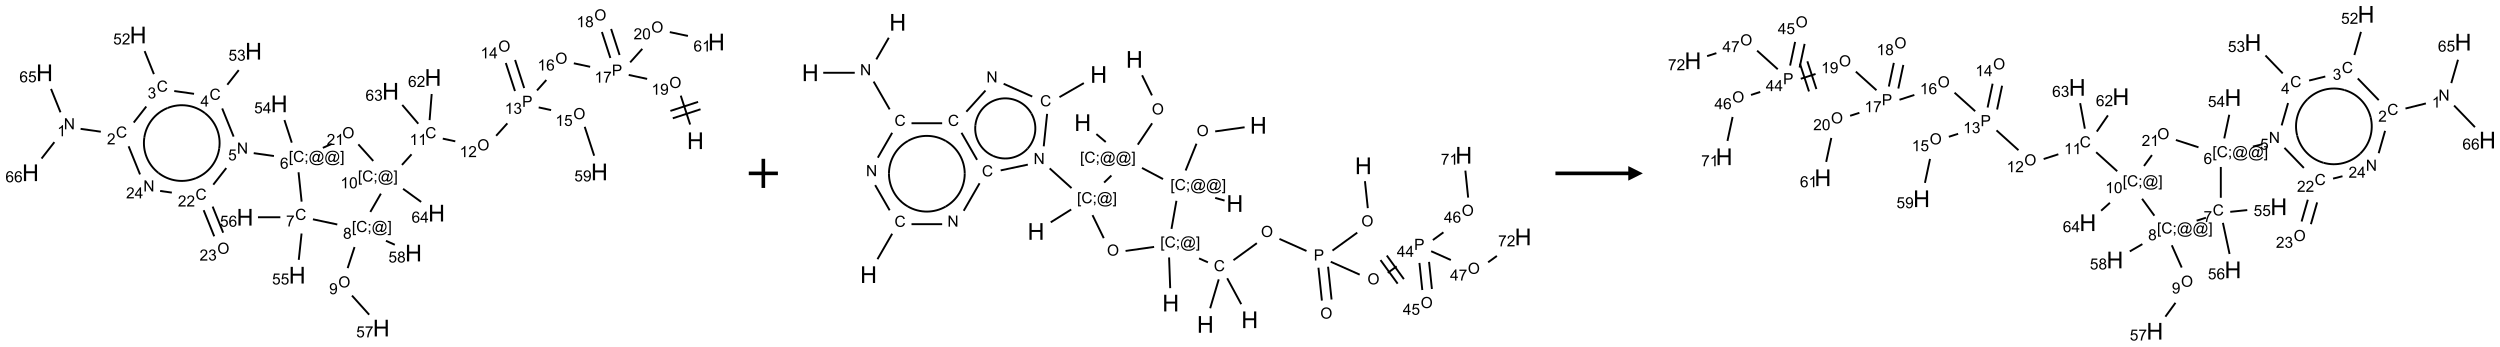 <?xml version="1.0" encoding="UTF-8"?>
<svg xmlns="http://www.w3.org/2000/svg" xmlns:xlink="http://www.w3.org/1999/xlink" width="1716" height="238" viewBox="0 0 1716 238">
<defs>
<g>
<g id="glyph-0-0">
<path d="M 2 0 L 2 -10 L 10 -10 L 10 0 Z M 2.25 -0.25 L 9.75 -0.25 L 9.75 -9.75 L 2.25 -9.75 Z M 2.25 -0.25 "/>
</g>
<g id="glyph-0-1">
<path d="M 1.281 0 L 1.281 -11.453 L 2.797 -11.453 L 2.797 -6.75 L 8.75 -6.75 L 8.75 -11.453 L 10.266 -11.453 L 10.266 0 L 8.75 0 L 8.75 -5.398 L 2.797 -5.398 L 2.797 0 Z M 1.281 0 "/>
</g>
<g id="glyph-1-0">
<path d="M 1.332 0 L 1.332 -6.668 L 6.668 -6.668 L 6.668 0 Z M 1.5 -0.168 L 6.5 -0.168 L 6.5 -6.5 L 1.5 -6.5 Z M 1.5 -0.168 "/>
</g>
<g id="glyph-1-1">
<path d="M 0.516 -3.719 C 0.516 -4.984 0.855 -5.977 1.535 -6.695 C 2.215 -7.414 3.094 -7.77 4.172 -7.77 C 4.875 -7.77 5.512 -7.602 6.078 -7.266 C 6.645 -6.93 7.074 -6.461 7.371 -5.855 C 7.668 -5.254 7.816 -4.57 7.816 -3.809 C 7.816 -3.035 7.66 -2.34 7.348 -1.73 C 7.035 -1.117 6.594 -0.656 6.02 -0.34 C 5.449 -0.027 4.828 0.129 4.168 0.129 C 3.449 0.129 2.805 -0.043 2.238 -0.391 C 1.672 -0.738 1.246 -1.211 0.953 -1.812 C 0.66 -2.414 0.516 -3.047 0.516 -3.719 Z M 1.559 -3.703 C 1.559 -2.781 1.805 -2.059 2.301 -1.527 C 2.793 -1 3.414 -0.734 4.16 -0.734 C 4.922 -0.734 5.547 -1 6.039 -1.535 C 6.531 -2.07 6.777 -2.828 6.777 -3.812 C 6.777 -4.434 6.672 -4.977 6.461 -5.441 C 6.25 -5.902 5.945 -6.262 5.539 -6.52 C 5.133 -6.773 4.68 -6.902 4.176 -6.902 C 3.461 -6.902 2.848 -6.656 2.332 -6.164 C 1.816 -5.672 1.559 -4.852 1.559 -3.703 Z M 1.559 -3.703 "/>
</g>
<g id="glyph-1-2">
<path d="M 3.973 0 L 3.035 0 L 3.035 -5.973 C 2.809 -5.758 2.516 -5.543 2.148 -5.328 C 1.781 -5.113 1.453 -4.953 1.16 -4.844 L 1.16 -5.75 C 1.684 -5.996 2.145 -6.297 2.535 -6.645 C 2.93 -6.996 3.207 -7.336 3.371 -7.668 L 3.973 -7.668 Z M 3.973 0 "/>
</g>
<g id="glyph-1-3">
<path d="M 0.582 -1.766 L 1.484 -1.848 C 1.562 -1.426 1.707 -1.117 1.922 -0.926 C 2.137 -0.734 2.414 -0.641 2.75 -0.641 C 3.039 -0.641 3.289 -0.707 3.508 -0.84 C 3.727 -0.973 3.902 -1.148 4.043 -1.367 C 4.18 -1.586 4.297 -1.887 4.391 -2.262 C 4.484 -2.637 4.531 -3.016 4.531 -3.406 C 4.531 -3.449 4.531 -3.512 4.527 -3.594 C 4.34 -3.297 4.082 -3.055 3.758 -2.867 C 3.434 -2.68 3.082 -2.59 2.703 -2.59 C 2.07 -2.59 1.535 -2.816 1.098 -3.277 C 0.66 -3.734 0.441 -4.34 0.441 -5.09 C 0.441 -5.863 0.672 -6.484 1.129 -6.957 C 1.586 -7.43 2.156 -7.668 2.844 -7.668 C 3.34 -7.668 3.793 -7.531 4.207 -7.266 C 4.617 -7 4.93 -6.617 5.145 -6.121 C 5.355 -5.629 5.465 -4.91 5.465 -3.973 C 5.465 -2.996 5.359 -2.223 5.145 -1.645 C 4.934 -1.066 4.617 -0.625 4.199 -0.324 C 3.781 -0.02 3.293 0.129 2.73 0.129 C 2.133 0.129 1.645 -0.035 1.266 -0.367 C 0.887 -0.699 0.66 -1.164 0.582 -1.766 Z M 4.422 -5.137 C 4.422 -5.676 4.277 -6.102 3.992 -6.418 C 3.707 -6.734 3.359 -6.891 2.957 -6.891 C 2.543 -6.891 2.18 -6.719 1.871 -6.379 C 1.562 -6.039 1.406 -5.598 1.406 -5.059 C 1.406 -4.57 1.555 -4.176 1.848 -3.871 C 2.141 -3.566 2.5 -3.418 2.934 -3.418 C 3.367 -3.418 3.723 -3.57 4.004 -3.871 C 4.281 -4.176 4.422 -4.598 4.422 -5.137 Z M 4.422 -5.137 "/>
</g>
<g id="glyph-1-4">
<path d="M 0.824 0 L 0.824 -7.637 L 3.703 -7.637 C 4.211 -7.637 4.598 -7.609 4.863 -7.562 C 5.238 -7.5 5.555 -7.383 5.809 -7.207 C 6.062 -7.031 6.266 -6.785 6.418 -6.469 C 6.574 -6.152 6.652 -5.805 6.652 -5.426 C 6.652 -4.777 6.445 -4.227 6.031 -3.777 C 5.617 -3.328 4.871 -3.105 3.793 -3.105 L 1.832 -3.105 L 1.832 0 Z M 1.832 -4.004 L 3.809 -4.004 C 4.461 -4.004 4.922 -4.125 5.199 -4.371 C 5.473 -4.613 5.609 -4.953 5.609 -5.395 C 5.609 -5.715 5.527 -5.988 5.367 -6.215 C 5.207 -6.441 4.992 -6.594 4.73 -6.668 C 4.559 -6.711 4.246 -6.734 3.785 -6.734 L 1.832 -6.734 Z M 1.832 -4.004 "/>
</g>
<g id="glyph-1-5">
<path d="M 0.504 -6.637 L 0.504 -7.535 L 5.449 -7.535 L 5.449 -6.809 C 4.961 -6.289 4.48 -5.602 4.004 -4.746 C 3.527 -3.887 3.156 -3.004 2.895 -2.098 C 2.707 -1.461 2.59 -0.762 2.535 0 L 1.574 0 C 1.582 -0.602 1.703 -1.328 1.926 -2.176 C 2.152 -3.027 2.477 -3.848 2.898 -4.637 C 3.32 -5.426 3.77 -6.094 4.246 -6.637 Z M 0.504 -6.637 "/>
</g>
<g id="glyph-1-6">
<path d="M 5.309 -5.766 L 4.375 -5.691 C 4.293 -6.059 4.172 -6.328 4.02 -6.496 C 3.766 -6.762 3.453 -6.895 3.082 -6.895 C 2.785 -6.895 2.523 -6.812 2.297 -6.645 C 2 -6.43 1.77 -6.117 1.598 -5.703 C 1.43 -5.289 1.34 -4.703 1.332 -3.938 C 1.559 -4.281 1.836 -4.535 2.16 -4.703 C 2.488 -4.871 2.828 -4.953 3.188 -4.953 C 3.812 -4.953 4.344 -4.723 4.785 -4.262 C 5.223 -3.801 5.441 -3.207 5.441 -2.48 C 5.441 -2 5.34 -1.555 5.133 -1.145 C 4.926 -0.73 4.641 -0.418 4.281 -0.199 C 3.922 0.02 3.512 0.129 3.051 0.129 C 2.27 0.129 1.633 -0.156 1.141 -0.73 C 0.648 -1.305 0.402 -2.254 0.402 -3.574 C 0.402 -5.051 0.672 -6.121 1.219 -6.793 C 1.695 -7.375 2.336 -7.668 3.141 -7.668 C 3.742 -7.668 4.234 -7.5 4.617 -7.16 C 5 -6.824 5.23 -6.359 5.309 -5.766 Z M 1.48 -2.473 C 1.48 -2.152 1.547 -1.844 1.684 -1.547 C 1.82 -1.25 2.016 -1.027 2.262 -0.871 C 2.508 -0.719 2.766 -0.641 3.035 -0.641 C 3.434 -0.641 3.773 -0.801 4.059 -1.121 C 4.344 -1.441 4.484 -1.875 4.484 -2.422 C 4.484 -2.949 4.344 -3.367 4.062 -3.668 C 3.781 -3.973 3.426 -4.125 3 -4.125 C 2.578 -4.125 2.219 -3.973 1.922 -3.668 C 1.625 -3.363 1.48 -2.969 1.48 -2.473 Z M 1.48 -2.473 "/>
</g>
<g id="glyph-1-7">
<path d="M 0.449 -2.016 L 1.387 -2.141 C 1.492 -1.609 1.676 -1.227 1.934 -0.992 C 2.191 -0.758 2.508 -0.641 2.879 -0.641 C 3.32 -0.641 3.695 -0.793 3.996 -1.098 C 4.301 -1.402 4.453 -1.781 4.453 -2.234 C 4.453 -2.664 4.312 -3.02 4.031 -3.301 C 3.75 -3.578 3.391 -3.719 2.957 -3.719 C 2.781 -3.719 2.562 -3.684 2.297 -3.613 L 2.402 -4.438 C 2.465 -4.43 2.516 -4.426 2.551 -4.426 C 2.949 -4.426 3.312 -4.531 3.629 -4.738 C 3.949 -4.949 4.109 -5.27 4.109 -5.703 C 4.109 -6.047 3.992 -6.332 3.762 -6.559 C 3.527 -6.785 3.227 -6.895 2.859 -6.895 C 2.496 -6.895 2.191 -6.781 1.949 -6.551 C 1.707 -6.324 1.547 -5.98 1.48 -5.52 L 0.543 -5.688 C 0.656 -6.316 0.918 -6.805 1.324 -7.148 C 1.73 -7.492 2.234 -7.668 2.84 -7.668 C 3.254 -7.668 3.641 -7.578 3.988 -7.398 C 4.34 -7.219 4.609 -6.977 4.793 -6.668 C 4.98 -6.359 5.074 -6.031 5.074 -5.684 C 5.074 -5.352 4.984 -5.051 4.809 -4.781 C 4.629 -4.512 4.367 -4.297 4.02 -4.137 C 4.473 -4.031 4.824 -3.816 5.074 -3.488 C 5.324 -3.16 5.449 -2.75 5.449 -2.254 C 5.449 -1.59 5.203 -1.023 4.719 -0.559 C 4.234 -0.098 3.617 0.137 2.875 0.137 C 2.203 0.137 1.648 -0.062 1.207 -0.465 C 0.762 -0.863 0.512 -1.379 0.449 -2.016 Z M 0.449 -2.016 "/>
</g>
<g id="glyph-1-8">
<path d="M 5.371 -0.902 L 5.371 0 L 0.324 0 C 0.316 -0.227 0.352 -0.441 0.434 -0.652 C 0.562 -0.996 0.766 -1.332 1.051 -1.668 C 1.332 -2 1.742 -2.387 2.277 -2.824 C 3.105 -3.504 3.668 -4.043 3.957 -4.441 C 4.25 -4.84 4.395 -5.215 4.395 -5.566 C 4.395 -5.938 4.262 -6.254 3.996 -6.508 C 3.73 -6.762 3.387 -6.891 2.957 -6.891 C 2.508 -6.891 2.145 -6.754 1.875 -6.484 C 1.605 -6.215 1.469 -5.84 1.465 -5.359 L 0.5 -5.457 C 0.566 -6.176 0.812 -6.727 1.246 -7.102 C 1.676 -7.477 2.254 -7.668 2.98 -7.668 C 3.711 -7.668 4.293 -7.465 4.719 -7.059 C 5.145 -6.652 5.359 -6.148 5.359 -5.547 C 5.359 -5.242 5.297 -4.941 5.172 -4.645 C 5.047 -4.352 4.84 -4.039 4.551 -3.715 C 4.262 -3.387 3.777 -2.938 3.105 -2.371 C 2.543 -1.898 2.18 -1.578 2.02 -1.41 C 1.859 -1.242 1.73 -1.07 1.625 -0.902 Z M 5.371 -0.902 "/>
</g>
<g id="glyph-1-9">
<path d="M 6.27 -2.676 L 7.281 -2.422 C 7.07 -1.594 6.688 -0.961 6.137 -0.523 C 5.586 -0.086 4.914 0.129 4.121 0.129 C 3.297 0.129 2.629 -0.039 2.113 -0.371 C 1.598 -0.707 1.203 -1.191 0.934 -1.828 C 0.664 -2.465 0.531 -3.145 0.531 -3.875 C 0.531 -4.672 0.684 -5.363 0.988 -5.957 C 1.293 -6.547 1.723 -6.996 2.285 -7.305 C 2.844 -7.613 3.461 -7.766 4.137 -7.766 C 4.898 -7.766 5.543 -7.57 6.062 -7.184 C 6.582 -6.793 6.945 -6.246 7.152 -5.543 L 6.156 -5.309 C 5.98 -5.863 5.723 -6.266 5.387 -6.52 C 5.051 -6.773 4.625 -6.902 4.113 -6.902 C 3.527 -6.902 3.039 -6.762 2.645 -6.48 C 2.25 -6.199 1.973 -5.82 1.812 -5.348 C 1.652 -4.871 1.574 -4.383 1.574 -3.879 C 1.574 -3.23 1.668 -2.664 1.855 -2.18 C 2.047 -1.695 2.34 -1.332 2.738 -1.094 C 3.137 -0.855 3.57 -0.734 4.035 -0.734 C 4.602 -0.734 5.082 -0.898 5.473 -1.223 C 5.867 -1.551 6.133 -2.035 6.27 -2.676 Z M 6.27 -2.676 "/>
</g>
<g id="glyph-1-10">
<path d="M 0.723 2.121 L 0.723 -7.637 L 2.793 -7.637 L 2.793 -6.859 L 1.66 -6.859 L 1.66 1.344 L 2.793 1.344 L 2.793 2.121 Z M 0.723 2.121 "/>
</g>
<g id="glyph-1-11">
<path d="M 0.949 -4.465 L 0.949 -5.531 L 2.016 -5.531 L 2.016 -4.465 Z M 0.949 0 L 0.949 -1.066 L 2.016 -1.066 L 2.016 0 C 2.016 0.391 1.945 0.711 1.809 0.949 C 1.668 1.191 1.449 1.379 1.145 1.512 L 0.887 1.109 C 1.082 1.023 1.23 0.895 1.324 0.727 C 1.418 0.559 1.469 0.316 1.48 0 Z M 0.949 0 "/>
</g>
<g id="glyph-1-12">
<path d="M 6.047 -0.848 C 5.82 -0.59 5.57 -0.379 5.289 -0.223 C 5.008 -0.062 4.73 0.016 4.449 0.016 C 4.141 0.016 3.84 -0.074 3.547 -0.254 C 3.254 -0.434 3.02 -0.715 2.836 -1.09 C 2.652 -1.465 2.562 -1.875 2.562 -2.324 C 2.562 -2.875 2.703 -3.43 2.988 -3.98 C 3.27 -4.535 3.621 -4.953 4.043 -5.23 C 4.461 -5.508 4.871 -5.645 5.266 -5.645 C 5.566 -5.645 5.855 -5.566 6.129 -5.41 C 6.402 -5.25 6.641 -5.012 6.84 -4.688 L 7.016 -5.496 L 7.949 -5.496 L 7.199 -2 C 7.094 -1.516 7.043 -1.246 7.043 -1.191 C 7.043 -1.098 7.078 -1.02 7.148 -0.949 C 7.219 -0.883 7.305 -0.848 7.406 -0.848 C 7.59 -0.848 7.832 -0.953 8.129 -1.168 C 8.527 -1.445 8.84 -1.816 9.07 -2.285 C 9.301 -2.75 9.418 -3.234 9.418 -3.73 C 9.418 -4.309 9.27 -4.852 8.973 -5.355 C 8.676 -5.859 8.23 -6.262 7.645 -6.562 C 7.055 -6.863 6.406 -7.016 5.691 -7.016 C 4.879 -7.016 4.137 -6.824 3.465 -6.445 C 2.793 -6.066 2.273 -5.52 1.902 -4.809 C 1.535 -4.098 1.348 -3.34 1.348 -2.527 C 1.348 -1.676 1.535 -0.941 1.902 -0.328 C 2.273 0.285 2.809 0.742 3.508 1.035 C 4.207 1.328 4.984 1.473 5.832 1.473 C 6.742 1.473 7.504 1.32 8.121 1.016 C 8.734 0.711 9.195 0.34 9.5 -0.098 L 10.441 -0.098 C 10.266 0.266 9.961 0.637 9.531 1.016 C 9.102 1.395 8.59 1.695 7.996 1.914 C 7.402 2.133 6.688 2.246 5.848 2.246 C 5.078 2.246 4.367 2.145 3.715 1.949 C 3.066 1.75 2.512 1.453 2.051 1.055 C 1.594 0.656 1.25 0.199 1.016 -0.316 C 0.723 -0.973 0.578 -1.684 0.578 -2.441 C 0.578 -3.289 0.75 -4.098 1.098 -4.863 C 1.523 -5.805 2.125 -6.527 2.902 -7.027 C 3.684 -7.527 4.629 -7.777 5.738 -7.777 C 6.602 -7.777 7.375 -7.602 8.059 -7.246 C 8.746 -6.895 9.285 -6.371 9.684 -5.672 C 10.02 -5.07 10.188 -4.418 10.188 -3.715 C 10.188 -2.707 9.832 -1.812 9.125 -1.031 C 8.492 -0.328 7.801 0.02 7.051 0.02 C 6.812 0.02 6.617 -0.016 6.473 -0.09 C 6.324 -0.16 6.215 -0.266 6.145 -0.402 C 6.102 -0.488 6.066 -0.637 6.047 -0.848 Z M 3.527 -2.262 C 3.527 -1.785 3.641 -1.414 3.863 -1.152 C 4.09 -0.887 4.348 -0.754 4.641 -0.754 C 4.836 -0.754 5.039 -0.812 5.254 -0.93 C 5.469 -1.047 5.676 -1.219 5.871 -1.449 C 6.066 -1.676 6.23 -1.969 6.355 -2.32 C 6.48 -2.672 6.543 -3.027 6.543 -3.379 C 6.543 -3.852 6.426 -4.219 6.191 -4.48 C 5.957 -4.738 5.672 -4.871 5.332 -4.871 C 5.109 -4.871 4.902 -4.812 4.707 -4.699 C 4.512 -4.586 4.32 -4.406 4.137 -4.156 C 3.953 -3.906 3.805 -3.602 3.691 -3.246 C 3.582 -2.887 3.527 -2.559 3.527 -2.262 Z M 3.527 -2.262 "/>
</g>
<g id="glyph-1-13">
<path d="M 2.27 2.121 L 0.203 2.121 L 0.203 1.344 L 1.332 1.344 L 1.332 -6.859 L 0.203 -6.859 L 0.203 -7.637 L 2.27 -7.637 Z M 2.27 2.121 "/>
</g>
<g id="glyph-1-14">
<path d="M 0.441 -3.766 C 0.441 -4.668 0.535 -5.395 0.723 -5.945 C 0.906 -6.496 1.184 -6.922 1.551 -7.219 C 1.918 -7.516 2.375 -7.668 2.934 -7.668 C 3.344 -7.668 3.703 -7.586 4.012 -7.418 C 4.32 -7.254 4.574 -7.016 4.777 -6.707 C 4.977 -6.395 5.137 -6.016 5.25 -5.57 C 5.363 -5.125 5.422 -4.523 5.422 -3.766 C 5.422 -2.871 5.328 -2.148 5.145 -1.598 C 4.961 -1.047 4.688 -0.621 4.32 -0.32 C 3.953 -0.02 3.492 0.129 2.934 0.129 C 2.195 0.129 1.617 -0.133 1.199 -0.66 C 0.695 -1.297 0.441 -2.332 0.441 -3.766 Z M 1.406 -3.766 C 1.406 -2.512 1.555 -1.68 1.848 -1.262 C 2.141 -0.848 2.5 -0.641 2.934 -0.641 C 3.363 -0.641 3.727 -0.848 4.02 -1.266 C 4.312 -1.684 4.457 -2.516 4.457 -3.766 C 4.457 -5.023 4.312 -5.859 4.02 -6.27 C 3.727 -6.684 3.359 -6.891 2.922 -6.891 C 2.492 -6.891 2.148 -6.707 1.891 -6.344 C 1.566 -5.879 1.406 -5.02 1.406 -3.766 Z M 1.406 -3.766 "/>
</g>
<g id="glyph-1-15">
<path d="M 3.449 0 L 3.449 -1.828 L 0.137 -1.828 L 0.137 -2.688 L 3.621 -7.637 L 4.387 -7.637 L 4.387 -2.688 L 5.418 -2.688 L 5.418 -1.828 L 4.387 -1.828 L 4.387 0 Z M 3.449 -2.688 L 3.449 -6.129 L 1.059 -2.688 Z M 3.449 -2.688 "/>
</g>
<g id="glyph-1-16">
<path d="M 1.887 -4.141 C 1.496 -4.281 1.207 -4.484 1.02 -4.75 C 0.832 -5.016 0.738 -5.328 0.738 -5.699 C 0.738 -6.254 0.938 -6.719 1.34 -7.098 C 1.738 -7.477 2.27 -7.668 2.934 -7.668 C 3.598 -7.668 4.137 -7.473 4.543 -7.086 C 4.949 -6.699 5.152 -6.227 5.152 -5.672 C 5.152 -5.316 5.059 -5.008 4.871 -4.746 C 4.688 -4.484 4.406 -4.281 4.027 -4.141 C 4.496 -3.988 4.852 -3.742 5.098 -3.402 C 5.34 -3.062 5.465 -2.656 5.465 -2.184 C 5.465 -1.531 5.234 -0.98 4.77 -0.535 C 4.309 -0.09 3.703 0.129 2.949 0.129 C 2.195 0.129 1.586 -0.094 1.125 -0.539 C 0.664 -0.984 0.434 -1.543 0.434 -2.207 C 0.434 -2.703 0.559 -3.121 0.809 -3.457 C 1.062 -3.793 1.422 -4.02 1.887 -4.141 Z M 1.699 -5.73 C 1.699 -5.367 1.812 -5.074 2.047 -4.844 C 2.281 -4.613 2.582 -4.5 2.953 -4.5 C 3.312 -4.5 3.609 -4.613 3.84 -4.84 C 4.07 -5.066 4.188 -5.348 4.188 -5.676 C 4.188 -6.02 4.07 -6.309 3.832 -6.543 C 3.594 -6.777 3.297 -6.895 2.941 -6.895 C 2.586 -6.895 2.289 -6.781 2.051 -6.551 C 1.816 -6.324 1.699 -6.047 1.699 -5.73 Z M 1.395 -2.203 C 1.395 -1.938 1.461 -1.676 1.586 -1.426 C 1.711 -1.176 1.902 -0.984 2.152 -0.848 C 2.402 -0.711 2.672 -0.641 2.957 -0.641 C 3.406 -0.641 3.777 -0.785 4.066 -1.074 C 4.359 -1.363 4.504 -1.727 4.504 -2.172 C 4.504 -2.625 4.355 -2.996 4.055 -3.293 C 3.754 -3.586 3.379 -3.734 2.926 -3.734 C 2.484 -3.734 2.121 -3.59 1.832 -3.297 C 1.543 -3.004 1.395 -2.641 1.395 -2.203 Z M 1.395 -2.203 "/>
</g>
<g id="glyph-1-17">
<path d="M 0.441 -2 L 1.426 -2.082 C 1.5 -1.605 1.668 -1.242 1.934 -1.004 C 2.199 -0.762 2.52 -0.641 2.895 -0.641 C 3.348 -0.641 3.73 -0.812 4.043 -1.152 C 4.355 -1.492 4.512 -1.941 4.512 -2.504 C 4.512 -3.039 4.359 -3.461 4.059 -3.77 C 3.758 -4.078 3.367 -4.234 2.879 -4.234 C 2.578 -4.234 2.305 -4.164 2.062 -4.027 C 1.82 -3.891 1.629 -3.715 1.488 -3.496 L 0.609 -3.609 L 1.348 -7.531 L 5.145 -7.531 L 5.145 -6.637 L 2.098 -6.637 L 1.688 -4.582 C 2.145 -4.902 2.625 -5.062 3.129 -5.062 C 3.797 -5.062 4.359 -4.832 4.816 -4.371 C 5.277 -3.91 5.504 -3.312 5.504 -2.59 C 5.504 -1.898 5.305 -1.301 4.902 -0.797 C 4.41 -0.18 3.742 0.129 2.895 0.129 C 2.199 0.129 1.633 -0.062 1.195 -0.453 C 0.758 -0.844 0.504 -1.359 0.441 -2 Z M 0.441 -2 "/>
</g>
<g id="glyph-1-18">
<path d="M 0.812 0 L 0.812 -7.637 L 1.848 -7.637 L 5.859 -1.641 L 5.859 -7.637 L 6.828 -7.637 L 6.828 0 L 5.793 0 L 1.781 -6 L 1.781 0 Z M 0.812 0 "/>
</g>
</g>
</defs>
<path fill="none" stroke-width="0.033" stroke-linecap="butt" stroke-linejoin="miter" stroke="rgb(0%, 0%, 0%)" stroke-opacity="1" stroke-miterlimit="10" d="M 11.32 1.832 L 11.159 1.336 " transform="matrix(40, 0, 0, 40, 20.916, 12.203)"/>
<path fill="none" stroke-width="0.033" stroke-linecap="butt" stroke-linejoin="miter" stroke="rgb(0%, 0%, 0%)" stroke-opacity="1" stroke-miterlimit="10" d="M 11.456 1.443 L 10.981 1.598 " transform="matrix(40, 0, 0, 40, 20.916, 12.203)"/>
<path fill="none" stroke-width="0.033" stroke-linecap="butt" stroke-linejoin="miter" stroke="rgb(0%, 0%, 0%)" stroke-opacity="1" stroke-miterlimit="10" d="M 11.498 1.57 L 11.022 1.725 " transform="matrix(40, 0, 0, 40, 20.916, 12.203)"/>
<path fill="none" stroke-width="0.033" stroke-linecap="butt" stroke-linejoin="miter" stroke="rgb(0%, 0%, 0%)" stroke-opacity="1" stroke-miterlimit="10" d="M 10.582 1.049 L 10.266 0.981 " transform="matrix(40, 0, 0, 40, 20.916, 12.203)"/>
<path fill="none" stroke-width="0.033" stroke-linecap="butt" stroke-linejoin="miter" stroke="rgb(0%, 0%, 0%)" stroke-opacity="1" stroke-miterlimit="10" d="M 9.604 0.841 L 9.324 0.781 " transform="matrix(40, 0, 0, 40, 20.916, 12.203)"/>
<path fill="none" stroke-width="0.033" stroke-linecap="butt" stroke-linejoin="miter" stroke="rgb(0%, 0%, 0%)" stroke-opacity="1" stroke-miterlimit="10" d="M 8.852 1.068 L 8.692 1.247 " transform="matrix(40, 0, 0, 40, 20.916, 12.203)"/>
<path fill="none" stroke-width="0.033" stroke-linecap="butt" stroke-linejoin="miter" stroke="rgb(0%, 0%, 0%)" stroke-opacity="1" stroke-miterlimit="10" d="M 8.183 1.812 L 7.991 2.025 " transform="matrix(40, 0, 0, 40, 20.916, 12.203)"/>
<path fill="none" stroke-width="0.033" stroke-linecap="butt" stroke-linejoin="miter" stroke="rgb(0%, 0%, 0%)" stroke-opacity="1" stroke-miterlimit="10" d="M 7.29 2.12 L 7.075 2.074 " transform="matrix(40, 0, 0, 40, 20.916, 12.203)"/>
<path fill="none" stroke-width="0.033" stroke-linecap="butt" stroke-linejoin="miter" stroke="rgb(0%, 0%, 0%)" stroke-opacity="1" stroke-miterlimit="10" d="M 6.539 2.343 L 6.375 2.525 " transform="matrix(40, 0, 0, 40, 20.916, 12.203)"/>
<path fill="none" stroke-width="0.033" stroke-linecap="butt" stroke-linejoin="miter" stroke="rgb(0%, 0%, 0%)" stroke-opacity="1" stroke-miterlimit="10" d="M 6.394 2.935 L 6.704 3.16 " transform="matrix(40, 0, 0, 40, 20.916, 12.203)"/>
<path fill="none" stroke-width="0.033" stroke-linecap="butt" stroke-linejoin="miter" stroke="rgb(0%, 0%, 0%)" stroke-opacity="1" stroke-miterlimit="10" d="M 6.013 3.018 L 5.832 3.332 " transform="matrix(40, 0, 0, 40, 20.916, 12.203)"/>
<path fill="none" stroke-width="0.033" stroke-linecap="butt" stroke-linejoin="miter" stroke="rgb(0%, 0%, 0%)" stroke-opacity="1" stroke-miterlimit="10" d="M 5.561 3.934 L 5.443 4.296 " transform="matrix(40, 0, 0, 40, 20.916, 12.203)"/>
<path fill="none" stroke-width="0.033" stroke-linecap="butt" stroke-linejoin="miter" stroke="rgb(0%, 0%, 0%)" stroke-opacity="1" stroke-miterlimit="10" d="M 5.517 4.767 L 5.812 5.095 " transform="matrix(40, 0, 0, 40, 20.916, 12.203)"/>
<path fill="none" stroke-width="0.033" stroke-linecap="butt" stroke-linejoin="miter" stroke="rgb(0%, 0%, 0%)" stroke-opacity="1" stroke-miterlimit="10" d="M 6.1 3.827 L 6.252 3.895 " transform="matrix(40, 0, 0, 40, 20.916, 12.203)"/>
<path fill="none" stroke-width="0.033" stroke-linecap="butt" stroke-linejoin="miter" stroke="rgb(0%, 0%, 0%)" stroke-opacity="1" stroke-miterlimit="10" d="M 5.265 3.547 L 4.847 3.458 " transform="matrix(40, 0, 0, 40, 20.916, 12.203)"/>
<path fill="none" stroke-width="0.033" stroke-linecap="butt" stroke-linejoin="miter" stroke="rgb(0%, 0%, 0%)" stroke-opacity="1" stroke-miterlimit="10" d="M 4.652 3.702 L 4.604 4.154 " transform="matrix(40, 0, 0, 40, 20.916, 12.203)"/>
<path fill="none" stroke-width="0.033" stroke-linecap="butt" stroke-linejoin="miter" stroke="rgb(0%, 0%, 0%)" stroke-opacity="1" stroke-miterlimit="10" d="M 4.288 3.423 L 3.904 3.423 " transform="matrix(40, 0, 0, 40, 20.916, 12.203)"/>
<path fill="none" stroke-width="0.033" stroke-linecap="butt" stroke-linejoin="miter" stroke="rgb(0%, 0%, 0%)" stroke-opacity="1" stroke-miterlimit="10" d="M 4.653 3.155 L 4.6 2.651 " transform="matrix(40, 0, 0, 40, 20.916, 12.203)"/>
<path fill="none" stroke-width="0.033" stroke-linecap="butt" stroke-linejoin="miter" stroke="rgb(0%, 0%, 0%)" stroke-opacity="1" stroke-miterlimit="10" d="M 4.178 2.372 L 3.831 2.323 " transform="matrix(40, 0, 0, 40, 20.916, 12.203)"/>
<path fill="none" stroke-width="0.033" stroke-linecap="butt" stroke-linejoin="miter" stroke="rgb(0%, 0%, 0%)" stroke-opacity="1" stroke-miterlimit="10" d="M 3.486 2.039 L 3.29 1.556 " transform="matrix(40, 0, 0, 40, 20.916, 12.203)"/>
<path fill="none" stroke-width="0.033" stroke-linecap="butt" stroke-linejoin="miter" stroke="rgb(0%, 0%, 0%)" stroke-opacity="1" stroke-miterlimit="10" d="M 3.378 1.149 L 3.574 0.898 " transform="matrix(40, 0, 0, 40, 20.916, 12.203)"/>
<path fill="none" stroke-width="0.033" stroke-linecap="butt" stroke-linejoin="miter" stroke="rgb(0%, 0%, 0%)" stroke-opacity="1" stroke-miterlimit="10" d="M 2.807 1.305 L 2.467 1.257 " transform="matrix(40, 0, 0, 40, 20.916, 12.203)"/>
<path fill="none" stroke-width="0.033" stroke-linecap="butt" stroke-linejoin="miter" stroke="rgb(0%, 0%, 0%)" stroke-opacity="1" stroke-miterlimit="10" d="M 2.118 0.967 L 1.959 0.572 " transform="matrix(40, 0, 0, 40, 20.916, 12.203)"/>
<path fill="none" stroke-width="0.033" stroke-linecap="butt" stroke-linejoin="miter" stroke="rgb(0%, 0%, 0%)" stroke-opacity="1" stroke-miterlimit="10" d="M 1.987 1.523 L 1.772 1.798 " transform="matrix(40, 0, 0, 40, 20.916, 12.203)"/>
<path fill="none" stroke-width="0.033" stroke-linecap="butt" stroke-linejoin="miter" stroke="rgb(0%, 0%, 0%)" stroke-opacity="1" stroke-miterlimit="10" d="M 1.207 1.955 L 0.86 1.906 " transform="matrix(40, 0, 0, 40, 20.916, 12.203)"/>
<path fill="none" stroke-width="0.033" stroke-linecap="butt" stroke-linejoin="miter" stroke="rgb(0%, 0%, 0%)" stroke-opacity="1" stroke-miterlimit="10" d="M 0.515 1.622 L 0.353 1.221 " transform="matrix(40, 0, 0, 40, 20.916, 12.203)"/>
<path fill="none" stroke-width="0.033" stroke-linecap="butt" stroke-linejoin="miter" stroke="rgb(0%, 0%, 0%)" stroke-opacity="1" stroke-miterlimit="10" d="M 0.41 2.134 L 0.19 2.416 " transform="matrix(40, 0, 0, 40, 20.916, 12.203)"/>
<path fill="none" stroke-width="0.033" stroke-linecap="butt" stroke-linejoin="miter" stroke="rgb(0%, 0%, 0%)" stroke-opacity="1" stroke-miterlimit="10" d="M 1.684 2.205 L 1.88 2.688 " transform="matrix(40, 0, 0, 40, 20.916, 12.203)"/>
<path fill="none" stroke-width="0.033" stroke-linecap="butt" stroke-linejoin="miter" stroke="rgb(0%, 0%, 0%)" stroke-opacity="1" stroke-miterlimit="10" d="M 2.225 2.972 L 2.426 3 " transform="matrix(40, 0, 0, 40, 20.916, 12.203)"/>
<path fill="none" stroke-width="0.033" stroke-linecap="butt" stroke-linejoin="miter" stroke="rgb(0%, 0%, 0%)" stroke-opacity="1" stroke-miterlimit="10" d="M 3.137 2.864 L 3.36 2.579 " transform="matrix(40, 0, 0, 40, 20.916, 12.203)"/>
<path fill="none" stroke-width="0.033" stroke-linecap="butt" stroke-linejoin="miter" stroke="rgb(0%, 0%, 0%)" stroke-opacity="1" stroke-miterlimit="10" d="M 2.972 3.302 L 3.153 3.75 " transform="matrix(40, 0, 0, 40, 20.916, 12.203)"/>
<path fill="none" stroke-width="0.033" stroke-linecap="butt" stroke-linejoin="miter" stroke="rgb(0%, 0%, 0%)" stroke-opacity="1" stroke-miterlimit="10" d="M 3.126 3.24 L 3.307 3.688 " transform="matrix(40, 0, 0, 40, 20.916, 12.203)"/>
<path fill="none" stroke-width="0.033" stroke-linecap="butt" stroke-linejoin="miter" stroke="rgb(0%, 0%, 0%)" stroke-opacity="1" stroke-miterlimit="10" d="M 4.484 2.143 L 4.358 1.755 " transform="matrix(40, 0, 0, 40, 20.916, 12.203)"/>
<path fill="none" stroke-width="0.033" stroke-linecap="butt" stroke-linejoin="miter" stroke="rgb(0%, 0%, 0%)" stroke-opacity="1" stroke-miterlimit="10" d="M 5.017 2.232 L 5.169 2.164 " transform="matrix(40, 0, 0, 40, 20.916, 12.203)"/>
<path fill="none" stroke-width="0.033" stroke-linecap="butt" stroke-linejoin="miter" stroke="rgb(0%, 0%, 0%)" stroke-opacity="1" stroke-miterlimit="10" d="M 5.626 2.172 L 5.882 2.457 " transform="matrix(40, 0, 0, 40, 20.916, 12.203)"/>
<path fill="none" stroke-width="0.033" stroke-linecap="butt" stroke-linejoin="miter" stroke="rgb(0%, 0%, 0%)" stroke-opacity="1" stroke-miterlimit="10" d="M 6.849 1.756 L 6.885 1.308 " transform="matrix(40, 0, 0, 40, 20.916, 12.203)"/>
<path fill="none" stroke-width="0.033" stroke-linecap="butt" stroke-linejoin="miter" stroke="rgb(0%, 0%, 0%)" stroke-opacity="1" stroke-miterlimit="10" d="M 6.655 1.818 L 6.38 1.496 " transform="matrix(40, 0, 0, 40, 20.916, 12.203)"/>
<path fill="none" stroke-width="0.033" stroke-linecap="butt" stroke-linejoin="miter" stroke="rgb(0%, 0%, 0%)" stroke-opacity="1" stroke-miterlimit="10" d="M 8.472 1.206 L 8.316 0.724 " transform="matrix(40, 0, 0, 40, 20.916, 12.203)"/>
<path fill="none" stroke-width="0.033" stroke-linecap="butt" stroke-linejoin="miter" stroke="rgb(0%, 0%, 0%)" stroke-opacity="1" stroke-miterlimit="10" d="M 8.314 1.257 L 8.157 0.776 " transform="matrix(40, 0, 0, 40, 20.916, 12.203)"/>
<path fill="none" stroke-width="0.033" stroke-linecap="butt" stroke-linejoin="miter" stroke="rgb(0%, 0%, 0%)" stroke-opacity="1" stroke-miterlimit="10" d="M 8.721 1.538 L 8.934 1.584 " transform="matrix(40, 0, 0, 40, 20.916, 12.203)"/>
<path fill="none" stroke-width="0.033" stroke-linecap="butt" stroke-linejoin="miter" stroke="rgb(0%, 0%, 0%)" stroke-opacity="1" stroke-miterlimit="10" d="M 9.511 1.871 L 9.673 2.367 " transform="matrix(40, 0, 0, 40, 20.916, 12.203)"/>
<path fill="none" stroke-width="0.033" stroke-linecap="butt" stroke-linejoin="miter" stroke="rgb(0%, 0%, 0%)" stroke-opacity="1" stroke-miterlimit="10" d="M 10.109 0.639 L 9.964 0.192 " transform="matrix(40, 0, 0, 40, 20.916, 12.203)"/>
<path fill="none" stroke-width="0.033" stroke-linecap="butt" stroke-linejoin="miter" stroke="rgb(0%, 0%, 0%)" stroke-opacity="1" stroke-miterlimit="10" d="M 9.951 0.69 L 9.806 0.244 " transform="matrix(40, 0, 0, 40, 20.916, 12.203)"/>
<path fill="none" stroke-width="0.033" stroke-linecap="butt" stroke-linejoin="miter" stroke="rgb(0%, 0%, 0%)" stroke-opacity="1" stroke-miterlimit="10" d="M 10.291 0.765 L 10.499 0.533 " transform="matrix(40, 0, 0, 40, 20.916, 12.203)"/>
<path fill="none" stroke-width="0.033" stroke-linecap="butt" stroke-linejoin="miter" stroke="rgb(0%, 0%, 0%)" stroke-opacity="1" stroke-miterlimit="10" d="M 10.971 0.246 L 11.282 0.312 " transform="matrix(40, 0, 0, 40, 20.916, 12.203)"/>
<path fill="none" stroke-width="0.033" stroke-linecap="butt" stroke-linejoin="miter" stroke="rgb(0%, 0%, 0%)" stroke-opacity="1" stroke-miterlimit="10" d="M 2.996 1.638 C 3.179 1.781 3.272 2.011 3.239 2.24 " transform="matrix(40, 0, 0, 40, 20.916, 12.203)"/>
<path fill="none" stroke-width="0.033" stroke-linecap="butt" stroke-linejoin="miter" stroke="rgb(0%, 0%, 0%)" stroke-opacity="1" stroke-miterlimit="10" d="M 2.353 1.548 C 2.568 1.461 2.813 1.495 2.996 1.638 " transform="matrix(40, 0, 0, 40, 20.916, 12.203)"/>
<path fill="none" stroke-width="0.033" stroke-linecap="butt" stroke-linejoin="miter" stroke="rgb(0%, 0%, 0%)" stroke-opacity="1" stroke-miterlimit="10" d="M 1.953 2.059 C 1.985 1.83 2.138 1.635 2.353 1.548 " transform="matrix(40, 0, 0, 40, 20.916, 12.203)"/>
<path fill="none" stroke-width="0.033" stroke-linecap="butt" stroke-linejoin="miter" stroke="rgb(0%, 0%, 0%)" stroke-opacity="1" stroke-miterlimit="10" d="M 2.196 2.662 C 2.013 2.519 1.921 2.289 1.953 2.059 " transform="matrix(40, 0, 0, 40, 20.916, 12.203)"/>
<path fill="none" stroke-width="0.033" stroke-linecap="butt" stroke-linejoin="miter" stroke="rgb(0%, 0%, 0%)" stroke-opacity="1" stroke-miterlimit="10" d="M 2.84 2.752 C 2.624 2.839 2.379 2.805 2.196 2.662 " transform="matrix(40, 0, 0, 40, 20.916, 12.203)"/>
<path fill="none" stroke-width="0.033" stroke-linecap="butt" stroke-linejoin="miter" stroke="rgb(0%, 0%, 0%)" stroke-opacity="1" stroke-miterlimit="10" d="M 3.239 2.24 C 3.207 2.47 3.055 2.665 2.84 2.752 " transform="matrix(40, 0, 0, 40, 20.916, 12.203)"/>
<g fill="rgb(0%, 0%, 0%)" fill-opacity="1">
<use xlink:href="#glyph-0-1" x="471.555" y="102.332"/>
</g>
<g fill="rgb(0%, 0%, 0%)" fill-opacity="1">
<use xlink:href="#glyph-1-1" x="459.391" y="60.41"/>
</g>
<g fill="rgb(0%, 0%, 0%)" fill-opacity="1">
<use xlink:href="#glyph-1-2" x="447.172" y="65.043"/>
<use xlink:href="#glyph-1-3" x="453.104" y="65.043"/>
</g>
<g fill="rgb(0%, 0%, 0%)" fill-opacity="1">
<use xlink:href="#glyph-1-4" x="419.953" y="51.957"/>
</g>
<g fill="rgb(0%, 0%, 0%)" fill-opacity="1">
<use xlink:href="#glyph-1-2" x="408.062" y="56.727"/>
<use xlink:href="#glyph-1-5" x="413.995" y="56.727"/>
</g>
<g fill="rgb(0%, 0%, 0%)" fill-opacity="1">
<use xlink:href="#glyph-1-1" x="381.137" y="43.777"/>
</g>
<g fill="rgb(0%, 0%, 0%)" fill-opacity="1">
<use xlink:href="#glyph-1-2" x="368.941" y="48.41"/>
<use xlink:href="#glyph-1-6" x="374.874" y="48.41"/>
</g>
<g fill="rgb(0%, 0%, 0%)" fill-opacity="1">
<use xlink:href="#glyph-1-4" x="358.359" y="73.367"/>
</g>
<g fill="rgb(0%, 0%, 0%)" fill-opacity="1">
<use xlink:href="#glyph-1-2" x="346.469" y="78.137"/>
<use xlink:href="#glyph-1-7" x="352.401" y="78.137"/>
</g>
<g fill="rgb(0%, 0%, 0%)" fill-opacity="1">
<use xlink:href="#glyph-1-1" x="327.605" y="103.23"/>
</g>
<g fill="rgb(0%, 0%, 0%)" fill-opacity="1">
<use xlink:href="#glyph-1-2" x="315.484" y="107.859"/>
<use xlink:href="#glyph-1-8" x="321.417" y="107.859"/>
</g>
<g fill="rgb(0%, 0%, 0%)" fill-opacity="1">
<use xlink:href="#glyph-1-9" x="291.84" y="94.91"/>
</g>
<g fill="rgb(0%, 0%, 0%)" fill-opacity="1">
<use xlink:href="#glyph-1-2" x="281.129" y="99.543"/>
<use xlink:href="#glyph-1-2" x="287.061" y="99.543"/>
</g>
<g fill="rgb(0%, 0%, 0%)" fill-opacity="1">
<use xlink:href="#glyph-1-10" x="245.625" y="124.641"/>
<use xlink:href="#glyph-1-9" x="248.589" y="124.641"/>
<use xlink:href="#glyph-1-11" x="256.292" y="124.641"/>
<use xlink:href="#glyph-1-12" x="259.255" y="124.641"/>
<use xlink:href="#glyph-1-13" x="270.083" y="124.641"/>
</g>
<g fill="rgb(0%, 0%, 0%)" fill-opacity="1">
<use xlink:href="#glyph-1-2" x="233.66" y="129.27"/>
<use xlink:href="#glyph-1-14" x="239.592" y="129.27"/>
</g>
<g fill="rgb(0%, 0%, 0%)" fill-opacity="1">
<use xlink:href="#glyph-0-1" x="293.879" y="152.027"/>
</g>
<g fill="rgb(0%, 0%, 0%)" fill-opacity="1">
<use xlink:href="#glyph-1-6" x="282.477" y="152.82"/>
<use xlink:href="#glyph-1-15" x="288.409" y="152.82"/>
</g>
<g fill="rgb(0%, 0%, 0%)" fill-opacity="1">
<use xlink:href="#glyph-1-10" x="241.504" y="159.285"/>
<use xlink:href="#glyph-1-9" x="244.467" y="159.285"/>
<use xlink:href="#glyph-1-11" x="252.171" y="159.285"/>
<use xlink:href="#glyph-1-12" x="255.134" y="159.285"/>
<use xlink:href="#glyph-1-13" x="265.962" y="159.285"/>
</g>
<g fill="rgb(0%, 0%, 0%)" fill-opacity="1">
<use xlink:href="#glyph-1-16" x="235.434" y="163.91"/>
</g>
<g fill="rgb(0%, 0%, 0%)" fill-opacity="1">
<use xlink:href="#glyph-1-1" x="232.176" y="197.32"/>
</g>
<g fill="rgb(0%, 0%, 0%)" fill-opacity="1">
<use xlink:href="#glyph-1-3" x="225.895" y="201.953"/>
</g>
<g fill="rgb(0%, 0%, 0%)" fill-opacity="1">
<use xlink:href="#glyph-0-1" x="255.926" y="230.926"/>
</g>
<g fill="rgb(0%, 0%, 0%)" fill-opacity="1">
<use xlink:href="#glyph-1-17" x="244.488" y="231.59"/>
<use xlink:href="#glyph-1-5" x="250.421" y="231.59"/>
</g>
<g fill="rgb(0%, 0%, 0%)" fill-opacity="1">
<use xlink:href="#glyph-0-1" x="278.062" y="179.43"/>
</g>
<g fill="rgb(0%, 0%, 0%)" fill-opacity="1">
<use xlink:href="#glyph-1-17" x="266.609" y="180.219"/>
<use xlink:href="#glyph-1-16" x="272.542" y="180.219"/>
</g>
<g fill="rgb(0%, 0%, 0%)" fill-opacity="1">
<use xlink:href="#glyph-1-9" x="202.574" y="150.961"/>
</g>
<g fill="rgb(0%, 0%, 0%)" fill-opacity="1">
<use xlink:href="#glyph-1-5" x="196.32" y="155.465"/>
</g>
<g fill="rgb(0%, 0%, 0%)" fill-opacity="1">
<use xlink:href="#glyph-0-1" x="198.215" y="194.621"/>
</g>
<g fill="rgb(0%, 0%, 0%)" fill-opacity="1">
<use xlink:href="#glyph-1-17" x="186.723" y="195.281"/>
<use xlink:href="#glyph-1-17" x="192.655" y="195.281"/>
</g>
<g fill="rgb(0%, 0%, 0%)" fill-opacity="1">
<use xlink:href="#glyph-0-1" x="162.395" y="154.844"/>
</g>
<g fill="rgb(0%, 0%, 0%)" fill-opacity="1">
<use xlink:href="#glyph-1-17" x="150.965" y="155.633"/>
<use xlink:href="#glyph-1-6" x="156.897" y="155.633"/>
</g>
<g fill="rgb(0%, 0%, 0%)" fill-opacity="1">
<use xlink:href="#glyph-1-10" x="198.199" y="111.188"/>
<use xlink:href="#glyph-1-9" x="201.163" y="111.188"/>
<use xlink:href="#glyph-1-11" x="208.866" y="111.188"/>
<use xlink:href="#glyph-1-12" x="211.829" y="111.188"/>
<use xlink:href="#glyph-1-12" x="222.658" y="111.188"/>
<use xlink:href="#glyph-1-13" x="233.486" y="111.188"/>
</g>
<g fill="rgb(0%, 0%, 0%)" fill-opacity="1">
<use xlink:href="#glyph-1-6" x="192.148" y="115.812"/>
</g>
<g fill="rgb(0%, 0%, 0%)" fill-opacity="1">
<use xlink:href="#glyph-1-18" x="162.609" y="105.48"/>
</g>
<g fill="rgb(0%, 0%, 0%)" fill-opacity="1">
<use xlink:href="#glyph-1-17" x="156.582" y="110.113"/>
</g>
<g fill="rgb(0%, 0%, 0%)" fill-opacity="1">
<use xlink:href="#glyph-1-9" x="143.797" y="68.523"/>
</g>
<g fill="rgb(0%, 0%, 0%)" fill-opacity="1">
<use xlink:href="#glyph-1-15" x="137.578" y="73.129"/>
</g>
<g fill="rgb(0%, 0%, 0%)" fill-opacity="1">
<use xlink:href="#glyph-0-1" x="168.246" y="40.887"/>
</g>
<g fill="rgb(0%, 0%, 0%)" fill-opacity="1">
<use xlink:href="#glyph-1-17" x="156.809" y="41.68"/>
<use xlink:href="#glyph-1-7" x="162.741" y="41.68"/>
</g>
<g fill="rgb(0%, 0%, 0%)" fill-opacity="1">
<use xlink:href="#glyph-1-9" x="107.562" y="62.957"/>
</g>
<g fill="rgb(0%, 0%, 0%)" fill-opacity="1">
<use xlink:href="#glyph-1-7" x="101.312" y="67.594"/>
</g>
<g fill="rgb(0%, 0%, 0%)" fill-opacity="1">
<use xlink:href="#glyph-0-1" x="89.023" y="29.754"/>
</g>
<g fill="rgb(0%, 0%, 0%)" fill-opacity="1">
<use xlink:href="#glyph-1-17" x="77.668" y="30.543"/>
<use xlink:href="#glyph-1-8" x="83.6" y="30.543"/>
</g>
<g fill="rgb(0%, 0%, 0%)" fill-opacity="1">
<use xlink:href="#glyph-1-9" x="79.559" y="94.477"/>
</g>
<g fill="rgb(0%, 0%, 0%)" fill-opacity="1">
<use xlink:href="#glyph-1-8" x="73.387" y="99.113"/>
</g>
<g fill="rgb(0%, 0%, 0%)" fill-opacity="1">
<use xlink:href="#glyph-1-18" x="43.777" y="88.777"/>
</g>
<g fill="rgb(0%, 0%, 0%)" fill-opacity="1">
<use xlink:href="#glyph-1-2" x="39.281" y="93.547"/>
</g>
<g fill="rgb(0%, 0%, 0%)" fill-opacity="1">
<use xlink:href="#glyph-0-1" x="24.785" y="55.707"/>
</g>
<g fill="rgb(0%, 0%, 0%)" fill-opacity="1">
<use xlink:href="#glyph-1-6" x="13.297" y="56.5"/>
<use xlink:href="#glyph-1-17" x="19.229" y="56.5"/>
</g>
<g fill="rgb(0%, 0%, 0%)" fill-opacity="1">
<use xlink:href="#glyph-0-1" x="15.145" y="124.312"/>
</g>
<g fill="rgb(0%, 0%, 0%)" fill-opacity="1">
<use xlink:href="#glyph-1-6" x="3.715" y="125.105"/>
<use xlink:href="#glyph-1-6" x="9.647" y="125.105"/>
</g>
<g fill="rgb(0%, 0%, 0%)" fill-opacity="1">
<use xlink:href="#glyph-1-18" x="98.371" y="131.434"/>
</g>
<g fill="rgb(0%, 0%, 0%)" fill-opacity="1">
<use xlink:href="#glyph-1-8" x="86.504" y="136.199"/>
<use xlink:href="#glyph-1-15" x="92.436" y="136.199"/>
</g>
<g fill="rgb(0%, 0%, 0%)" fill-opacity="1">
<use xlink:href="#glyph-1-9" x="134.156" y="137.133"/>
</g>
<g fill="rgb(0%, 0%, 0%)" fill-opacity="1">
<use xlink:href="#glyph-1-8" x="122.051" y="141.77"/>
<use xlink:href="#glyph-1-8" x="127.983" y="141.77"/>
</g>
<g fill="rgb(0%, 0%, 0%)" fill-opacity="1">
<use xlink:href="#glyph-1-1" x="149.156" y="174.223"/>
</g>
<g fill="rgb(0%, 0%, 0%)" fill-opacity="1">
<use xlink:href="#glyph-1-8" x="136.957" y="178.855"/>
<use xlink:href="#glyph-1-7" x="142.889" y="178.855"/>
</g>
<g fill="rgb(0%, 0%, 0%)" fill-opacity="1">
<use xlink:href="#glyph-0-1" x="185.852" y="77.02"/>
</g>
<g fill="rgb(0%, 0%, 0%)" fill-opacity="1">
<use xlink:href="#glyph-1-17" x="174.449" y="77.781"/>
<use xlink:href="#glyph-1-15" x="180.382" y="77.781"/>
</g>
<g fill="rgb(0%, 0%, 0%)" fill-opacity="1">
<use xlink:href="#glyph-1-1" x="234.949" y="94.914"/>
</g>
<g fill="rgb(0%, 0%, 0%)" fill-opacity="1">
<use xlink:href="#glyph-1-8" x="224.227" y="99.543"/>
<use xlink:href="#glyph-1-2" x="230.159" y="99.543"/>
</g>
<g fill="rgb(0%, 0%, 0%)" fill-opacity="1">
<use xlink:href="#glyph-0-1" x="291.422" y="58.914"/>
</g>
<g fill="rgb(0%, 0%, 0%)" fill-opacity="1">
<use xlink:href="#glyph-1-6" x="280.066" y="59.707"/>
<use xlink:href="#glyph-1-8" x="285.999" y="59.707"/>
</g>
<g fill="rgb(0%, 0%, 0%)" fill-opacity="1">
<use xlink:href="#glyph-0-1" x="262.309" y="68.375"/>
</g>
<g fill="rgb(0%, 0%, 0%)" fill-opacity="1">
<use xlink:href="#glyph-1-6" x="250.875" y="69.168"/>
<use xlink:href="#glyph-1-7" x="256.807" y="69.168"/>
</g>
<g fill="rgb(0%, 0%, 0%)" fill-opacity="1">
<use xlink:href="#glyph-1-1" x="342.012" y="35.461"/>
</g>
<g fill="rgb(0%, 0%, 0%)" fill-opacity="1">
<use xlink:href="#glyph-1-2" x="329.84" y="40.094"/>
<use xlink:href="#glyph-1-15" x="335.772" y="40.094"/>
</g>
<g fill="rgb(0%, 0%, 0%)" fill-opacity="1">
<use xlink:href="#glyph-1-1" x="393.496" y="81.82"/>
</g>
<g fill="rgb(0%, 0%, 0%)" fill-opacity="1">
<use xlink:href="#glyph-1-2" x="381.238" y="86.453"/>
<use xlink:href="#glyph-1-17" x="387.171" y="86.453"/>
</g>
<g fill="rgb(0%, 0%, 0%)" fill-opacity="1">
<use xlink:href="#glyph-0-1" x="405.664" y="123.742"/>
</g>
<g fill="rgb(0%, 0%, 0%)" fill-opacity="1">
<use xlink:href="#glyph-1-17" x="394.211" y="124.535"/>
<use xlink:href="#glyph-1-3" x="400.143" y="124.535"/>
</g>
<g fill="rgb(0%, 0%, 0%)" fill-opacity="1">
<use xlink:href="#glyph-1-1" x="407.902" y="14.051"/>
</g>
<g fill="rgb(0%, 0%, 0%)" fill-opacity="1">
<use xlink:href="#glyph-1-2" x="395.688" y="18.684"/>
<use xlink:href="#glyph-1-16" x="401.62" y="18.684"/>
</g>
<g fill="rgb(0%, 0%, 0%)" fill-opacity="1">
<use xlink:href="#glyph-1-1" x="447.027" y="22.367"/>
</g>
<g fill="rgb(0%, 0%, 0%)" fill-opacity="1">
<use xlink:href="#glyph-1-8" x="434.855" y="27"/>
<use xlink:href="#glyph-1-14" x="440.788" y="27"/>
</g>
<g fill="rgb(0%, 0%, 0%)" fill-opacity="1">
<use xlink:href="#glyph-0-1" x="485.957" y="34.562"/>
</g>
<g fill="rgb(0%, 0%, 0%)" fill-opacity="1">
<use xlink:href="#glyph-1-6" x="476" y="35.355"/>
<use xlink:href="#glyph-1-2" x="481.932" y="35.355"/>
</g>
<path fill="none" stroke-width="0.062" stroke-linecap="butt" stroke-linejoin="miter" stroke="rgb(0%, 0%, 0%)" stroke-opacity="1" stroke-miterlimit="10" d="M 0 0 L 0.5 0 M 0.25 -0.25 L 0.25 0.25 " transform="matrix(40, 0, 0, 40, 513.955, 119)"/>
<path fill="none" stroke-width="0.033" stroke-linecap="butt" stroke-linejoin="miter" stroke="rgb(0%, 0%, 0%)" stroke-opacity="1" stroke-miterlimit="10" d="M 7.453 1.801 L 6.948 1.872 " transform="matrix(40, 0, 0, 40, 556.182, 15.313)"/>
<path fill="none" stroke-width="0.033" stroke-linecap="butt" stroke-linejoin="miter" stroke="rgb(0%, 0%, 0%)" stroke-opacity="1" stroke-miterlimit="10" d="M 6.627 2.083 L 6.441 2.543 " transform="matrix(40, 0, 0, 40, 556.182, 15.313)"/>
<path fill="none" stroke-width="0.033" stroke-linecap="butt" stroke-linejoin="miter" stroke="rgb(0%, 0%, 0%)" stroke-opacity="1" stroke-miterlimit="10" d="M 6.948 3.013 L 7.109 3.059 " transform="matrix(40, 0, 0, 40, 556.182, 15.313)"/>
<path fill="none" stroke-width="0.033" stroke-linecap="butt" stroke-linejoin="miter" stroke="rgb(0%, 0%, 0%)" stroke-opacity="1" stroke-miterlimit="10" d="M 6.053 2.69 L 5.692 2.499 " transform="matrix(40, 0, 0, 40, 556.182, 15.313)"/>
<path fill="none" stroke-width="0.033" stroke-linecap="butt" stroke-linejoin="miter" stroke="rgb(0%, 0%, 0%)" stroke-opacity="1" stroke-miterlimit="10" d="M 5.07 2.054 L 4.909 1.918 " transform="matrix(40, 0, 0, 40, 556.182, 15.313)"/>
<path fill="none" stroke-width="0.033" stroke-linecap="butt" stroke-linejoin="miter" stroke="rgb(0%, 0%, 0%)" stroke-opacity="1" stroke-miterlimit="10" d="M 5.62 2.099 L 5.866 1.733 " transform="matrix(40, 0, 0, 40, 556.182, 15.313)"/>
<path fill="none" stroke-width="0.033" stroke-linecap="butt" stroke-linejoin="miter" stroke="rgb(0%, 0%, 0%)" stroke-opacity="1" stroke-miterlimit="10" d="M 5.863 1.254 L 5.694 0.909 " transform="matrix(40, 0, 0, 40, 556.182, 15.313)"/>
<path fill="none" stroke-width="0.033" stroke-linecap="butt" stroke-linejoin="miter" stroke="rgb(0%, 0%, 0%)" stroke-opacity="1" stroke-miterlimit="10" d="M 5.167 2.629 L 5.042 2.75 " transform="matrix(40, 0, 0, 40, 556.182, 15.313)"/>
<path fill="none" stroke-width="0.033" stroke-linecap="butt" stroke-linejoin="miter" stroke="rgb(0%, 0%, 0%)" stroke-opacity="1" stroke-miterlimit="10" d="M 4.477 3.212 L 4.126 3.432 " transform="matrix(40, 0, 0, 40, 556.182, 15.313)"/>
<path fill="none" stroke-width="0.033" stroke-linecap="butt" stroke-linejoin="miter" stroke="rgb(0%, 0%, 0%)" stroke-opacity="1" stroke-miterlimit="10" d="M 4.483 2.845 L 4.108 2.507 " transform="matrix(40, 0, 0, 40, 556.182, 15.313)"/>
<path fill="none" stroke-width="0.033" stroke-linecap="butt" stroke-linejoin="miter" stroke="rgb(0%, 0%, 0%)" stroke-opacity="1" stroke-miterlimit="10" d="M 4.006 2.128 L 4.064 1.571 " transform="matrix(40, 0, 0, 40, 556.182, 15.313)"/>
<path fill="none" stroke-width="0.033" stroke-linecap="butt" stroke-linejoin="miter" stroke="rgb(0%, 0%, 0%)" stroke-opacity="1" stroke-miterlimit="10" d="M 4.276 1.284 L 4.694 1.043 " transform="matrix(40, 0, 0, 40, 556.182, 15.313)"/>
<path fill="none" stroke-width="0.033" stroke-linecap="butt" stroke-linejoin="miter" stroke="rgb(0%, 0%, 0%)" stroke-opacity="1" stroke-miterlimit="10" d="M 3.809 1.274 L 3.318 1.055 " transform="matrix(40, 0, 0, 40, 556.182, 15.313)"/>
<path fill="none" stroke-width="0.033" stroke-linecap="butt" stroke-linejoin="miter" stroke="rgb(0%, 0%, 0%)" stroke-opacity="1" stroke-miterlimit="10" d="M 3.006 1.171 L 2.678 1.534 " transform="matrix(40, 0, 0, 40, 556.182, 15.313)"/>
<path fill="none" stroke-width="0.033" stroke-linecap="butt" stroke-linejoin="miter" stroke="rgb(0%, 0%, 0%)" stroke-opacity="1" stroke-miterlimit="10" d="M 2.263 1.732 L 1.737 1.732 " transform="matrix(40, 0, 0, 40, 556.182, 15.313)"/>
<path fill="none" stroke-width="0.033" stroke-linecap="butt" stroke-linejoin="miter" stroke="rgb(0%, 0%, 0%)" stroke-opacity="1" stroke-miterlimit="10" d="M 1.362 1.494 L 1.087 1.017 " transform="matrix(40, 0, 0, 40, 556.182, 15.313)"/>
<path fill="none" stroke-width="0.033" stroke-linecap="butt" stroke-linejoin="miter" stroke="rgb(0%, 0%, 0%)" stroke-opacity="1" stroke-miterlimit="10" d="M 1.133 0.636 L 1.347 0.265 " transform="matrix(40, 0, 0, 40, 556.182, 15.313)"/>
<path fill="none" stroke-width="0.033" stroke-linecap="butt" stroke-linejoin="miter" stroke="rgb(0%, 0%, 0%)" stroke-opacity="1" stroke-miterlimit="10" d="M 0.763 0.866 L 0.222 0.866 " transform="matrix(40, 0, 0, 40, 556.182, 15.313)"/>
<path fill="none" stroke-width="0.033" stroke-linecap="butt" stroke-linejoin="miter" stroke="rgb(0%, 0%, 0%)" stroke-opacity="1" stroke-miterlimit="10" d="M 1.405 1.896 L 1.159 2.323 " transform="matrix(40, 0, 0, 40, 556.182, 15.313)"/>
<path fill="none" stroke-width="0.033" stroke-linecap="butt" stroke-linejoin="miter" stroke="rgb(0%, 0%, 0%)" stroke-opacity="1" stroke-miterlimit="10" d="M 1.113 2.794 L 1.362 3.226 " transform="matrix(40, 0, 0, 40, 556.182, 15.313)"/>
<path fill="none" stroke-width="0.033" stroke-linecap="butt" stroke-linejoin="miter" stroke="rgb(0%, 0%, 0%)" stroke-opacity="1" stroke-miterlimit="10" d="M 1.405 3.628 L 1.153 4.065 " transform="matrix(40, 0, 0, 40, 556.182, 15.313)"/>
<path fill="none" stroke-width="0.033" stroke-linecap="butt" stroke-linejoin="miter" stroke="rgb(0%, 0%, 0%)" stroke-opacity="1" stroke-miterlimit="10" d="M 1.737 3.464 L 2.263 3.464 " transform="matrix(40, 0, 0, 40, 556.182, 15.313)"/>
<path fill="none" stroke-width="0.033" stroke-linecap="butt" stroke-linejoin="miter" stroke="rgb(0%, 0%, 0%)" stroke-opacity="1" stroke-miterlimit="10" d="M 2.633 3.234 L 2.905 2.762 " transform="matrix(40, 0, 0, 40, 556.182, 15.313)"/>
<path fill="none" stroke-width="0.033" stroke-linecap="butt" stroke-linejoin="miter" stroke="rgb(0%, 0%, 0%)" stroke-opacity="1" stroke-miterlimit="10" d="M 2.862 2.36 L 2.595 1.896 " transform="matrix(40, 0, 0, 40, 556.182, 15.313)"/>
<path fill="none" stroke-width="0.033" stroke-linecap="butt" stroke-linejoin="miter" stroke="rgb(0%, 0%, 0%)" stroke-opacity="1" stroke-miterlimit="10" d="M 3.267 2.541 L 3.733 2.442 " transform="matrix(40, 0, 0, 40, 556.182, 15.313)"/>
<path fill="none" stroke-width="0.033" stroke-linecap="butt" stroke-linejoin="miter" stroke="rgb(0%, 0%, 0%)" stroke-opacity="1" stroke-miterlimit="10" d="M 4.843 3.309 L 5.036 3.704 " transform="matrix(40, 0, 0, 40, 556.182, 15.313)"/>
<path fill="none" stroke-width="0.033" stroke-linecap="butt" stroke-linejoin="miter" stroke="rgb(0%, 0%, 0%)" stroke-opacity="1" stroke-miterlimit="10" d="M 5.41 3.923 L 5.9 3.854 " transform="matrix(40, 0, 0, 40, 556.182, 15.313)"/>
<path fill="none" stroke-width="0.033" stroke-linecap="butt" stroke-linejoin="miter" stroke="rgb(0%, 0%, 0%)" stroke-opacity="1" stroke-miterlimit="10" d="M 6.198 3.545 L 6.283 3.063 " transform="matrix(40, 0, 0, 40, 556.182, 15.313)"/>
<path fill="none" stroke-width="0.033" stroke-linecap="butt" stroke-linejoin="miter" stroke="rgb(0%, 0%, 0%)" stroke-opacity="1" stroke-miterlimit="10" d="M 6.157 4.035 L 6.176 4.562 " transform="matrix(40, 0, 0, 40, 556.182, 15.313)"/>
<path fill="none" stroke-width="0.033" stroke-linecap="butt" stroke-linejoin="miter" stroke="rgb(0%, 0%, 0%)" stroke-opacity="1" stroke-miterlimit="10" d="M 6.671 4.051 L 6.823 4.119 " transform="matrix(40, 0, 0, 40, 556.182, 15.313)"/>
<path fill="none" stroke-width="0.033" stroke-linecap="butt" stroke-linejoin="miter" stroke="rgb(0%, 0%, 0%)" stroke-opacity="1" stroke-miterlimit="10" d="M 7.009 4.411 L 6.862 4.907 " transform="matrix(40, 0, 0, 40, 556.182, 15.313)"/>
<path fill="none" stroke-width="0.033" stroke-linecap="butt" stroke-linejoin="miter" stroke="rgb(0%, 0%, 0%)" stroke-opacity="1" stroke-miterlimit="10" d="M 7.154 4.392 L 7.395 4.837 " transform="matrix(40, 0, 0, 40, 556.182, 15.313)"/>
<path fill="none" stroke-width="0.033" stroke-linecap="butt" stroke-linejoin="miter" stroke="rgb(0%, 0%, 0%)" stroke-opacity="1" stroke-miterlimit="10" d="M 7.262 4.082 L 7.663 3.79 " transform="matrix(40, 0, 0, 40, 556.182, 15.313)"/>
<path fill="none" stroke-width="0.033" stroke-linecap="butt" stroke-linejoin="miter" stroke="rgb(0%, 0%, 0%)" stroke-opacity="1" stroke-miterlimit="10" d="M 8.051 3.717 L 8.515 3.924 " transform="matrix(40, 0, 0, 40, 556.182, 15.313)"/>
<path fill="none" stroke-width="0.033" stroke-linecap="butt" stroke-linejoin="miter" stroke="rgb(0%, 0%, 0%)" stroke-opacity="1" stroke-miterlimit="10" d="M 8.72 4.211 L 8.779 4.775 " transform="matrix(40, 0, 0, 40, 556.182, 15.313)"/>
<path fill="none" stroke-width="0.033" stroke-linecap="butt" stroke-linejoin="miter" stroke="rgb(0%, 0%, 0%)" stroke-opacity="1" stroke-miterlimit="10" d="M 8.885 4.194 L 8.945 4.757 " transform="matrix(40, 0, 0, 40, 556.182, 15.313)"/>
<path fill="none" stroke-width="0.033" stroke-linecap="butt" stroke-linejoin="miter" stroke="rgb(0%, 0%, 0%)" stroke-opacity="1" stroke-miterlimit="10" d="M 8.961 3.917 L 9.386 3.609 " transform="matrix(40, 0, 0, 40, 556.182, 15.313)"/>
<path fill="none" stroke-width="0.033" stroke-linecap="butt" stroke-linejoin="miter" stroke="rgb(0%, 0%, 0%)" stroke-opacity="1" stroke-miterlimit="10" d="M 9.567 3.189 L 9.518 2.726 " transform="matrix(40, 0, 0, 40, 556.182, 15.313)"/>
<path fill="none" stroke-width="0.033" stroke-linecap="butt" stroke-linejoin="miter" stroke="rgb(0%, 0%, 0%)" stroke-opacity="1" stroke-miterlimit="10" d="M 8.931 4.109 L 9.428 4.33 " transform="matrix(40, 0, 0, 40, 556.182, 15.313)"/>
<path fill="none" stroke-width="0.033" stroke-linecap="butt" stroke-linejoin="miter" stroke="rgb(0%, 0%, 0%)" stroke-opacity="1" stroke-miterlimit="10" d="M 9.91 4.299 L 10.062 4.188 " transform="matrix(40, 0, 0, 40, 556.182, 15.313)"/>
<path fill="none" stroke-width="0.033" stroke-linecap="butt" stroke-linejoin="miter" stroke="rgb(0%, 0%, 0%)" stroke-opacity="1" stroke-miterlimit="10" d="M 10.186 4.407 L 9.893 4.002 " transform="matrix(40, 0, 0, 40, 556.182, 15.313)"/>
<path fill="none" stroke-width="0.033" stroke-linecap="butt" stroke-linejoin="miter" stroke="rgb(0%, 0%, 0%)" stroke-opacity="1" stroke-miterlimit="10" d="M 10.079 4.485 L 9.785 4.08 " transform="matrix(40, 0, 0, 40, 556.182, 15.313)"/>
<path fill="none" stroke-width="0.033" stroke-linecap="butt" stroke-linejoin="miter" stroke="rgb(0%, 0%, 0%)" stroke-opacity="1" stroke-miterlimit="10" d="M 10.453 4.129 L 10.502 4.594 " transform="matrix(40, 0, 0, 40, 556.182, 15.313)"/>
<path fill="none" stroke-width="0.033" stroke-linecap="butt" stroke-linejoin="miter" stroke="rgb(0%, 0%, 0%)" stroke-opacity="1" stroke-miterlimit="10" d="M 10.618 4.111 L 10.667 4.576 " transform="matrix(40, 0, 0, 40, 556.182, 15.313)"/>
<path fill="none" stroke-width="0.033" stroke-linecap="butt" stroke-linejoin="miter" stroke="rgb(0%, 0%, 0%)" stroke-opacity="1" stroke-miterlimit="10" d="M 10.684 3.736 L 10.865 3.604 " transform="matrix(40, 0, 0, 40, 556.182, 15.313)"/>
<path fill="none" stroke-width="0.033" stroke-linecap="butt" stroke-linejoin="miter" stroke="rgb(0%, 0%, 0%)" stroke-opacity="1" stroke-miterlimit="10" d="M 11.289 3.008 L 11.241 2.545 " transform="matrix(40, 0, 0, 40, 556.182, 15.313)"/>
<path fill="none" stroke-width="0.033" stroke-linecap="butt" stroke-linejoin="miter" stroke="rgb(0%, 0%, 0%)" stroke-opacity="1" stroke-miterlimit="10" d="M 10.654 3.928 L 10.992 4.079 " transform="matrix(40, 0, 0, 40, 556.182, 15.313)"/>
<path fill="none" stroke-width="0.033" stroke-linecap="butt" stroke-linejoin="miter" stroke="rgb(0%, 0%, 0%)" stroke-opacity="1" stroke-miterlimit="10" d="M 11.632 4.118 L 11.782 4.009 " transform="matrix(40, 0, 0, 40, 556.182, 15.313)"/>
<path fill="none" stroke-width="0.033" stroke-linecap="butt" stroke-linejoin="miter" stroke="rgb(0%, 0%, 0%)" stroke-opacity="1" stroke-miterlimit="10" d="M 3.793 1.563 C 3.905 1.757 3.879 2 3.73 2.166 " transform="matrix(40, 0, 0, 40, 556.182, 15.313)"/>
<path fill="none" stroke-width="0.033" stroke-linecap="butt" stroke-linejoin="miter" stroke="rgb(0%, 0%, 0%)" stroke-opacity="1" stroke-miterlimit="10" d="M 3.239 1.316 C 3.457 1.27 3.681 1.369 3.793 1.563 " transform="matrix(40, 0, 0, 40, 556.182, 15.313)"/>
<path fill="none" stroke-width="0.033" stroke-linecap="butt" stroke-linejoin="miter" stroke="rgb(0%, 0%, 0%)" stroke-opacity="1" stroke-miterlimit="10" d="M 2.833 1.767 C 2.856 1.545 3.02 1.363 3.239 1.316 " transform="matrix(40, 0, 0, 40, 556.182, 15.313)"/>
<path fill="none" stroke-width="0.033" stroke-linecap="butt" stroke-linejoin="miter" stroke="rgb(0%, 0%, 0%)" stroke-opacity="1" stroke-miterlimit="10" d="M 3.136 2.292 C 2.932 2.202 2.809 1.989 2.833 1.767 " transform="matrix(40, 0, 0, 40, 556.182, 15.313)"/>
<path fill="none" stroke-width="0.033" stroke-linecap="butt" stroke-linejoin="miter" stroke="rgb(0%, 0%, 0%)" stroke-opacity="1" stroke-miterlimit="10" d="M 3.73 2.166 C 3.58 2.333 3.34 2.383 3.136 2.292 " transform="matrix(40, 0, 0, 40, 556.182, 15.313)"/>
<path fill="none" stroke-width="0.033" stroke-linecap="butt" stroke-linejoin="miter" stroke="rgb(0%, 0%, 0%)" stroke-opacity="1" stroke-miterlimit="10" d="M 1.675 2.036 C 1.876 1.92 2.124 1.92 2.325 2.036 " transform="matrix(40, 0, 0, 40, 556.182, 15.313)"/>
<path fill="none" stroke-width="0.033" stroke-linecap="butt" stroke-linejoin="miter" stroke="rgb(0%, 0%, 0%)" stroke-opacity="1" stroke-miterlimit="10" d="M 1.35 2.598 C 1.35 2.366 1.474 2.152 1.675 2.036 " transform="matrix(40, 0, 0, 40, 556.182, 15.313)"/>
<path fill="none" stroke-width="0.033" stroke-linecap="butt" stroke-linejoin="miter" stroke="rgb(0%, 0%, 0%)" stroke-opacity="1" stroke-miterlimit="10" d="M 1.675 3.161 C 1.474 3.045 1.35 2.83 1.35 2.598 " transform="matrix(40, 0, 0, 40, 556.182, 15.313)"/>
<path fill="none" stroke-width="0.033" stroke-linecap="butt" stroke-linejoin="miter" stroke="rgb(0%, 0%, 0%)" stroke-opacity="1" stroke-miterlimit="10" d="M 2.325 3.161 C 2.124 3.277 1.876 3.277 1.675 3.161 " transform="matrix(40, 0, 0, 40, 556.182, 15.313)"/>
<path fill="none" stroke-width="0.033" stroke-linecap="butt" stroke-linejoin="miter" stroke="rgb(0%, 0%, 0%)" stroke-opacity="1" stroke-miterlimit="10" d="M 2.65 2.598 C 2.65 2.83 2.526 3.045 2.325 3.161 " transform="matrix(40, 0, 0, 40, 556.182, 15.313)"/>
<path fill="none" stroke-width="0.033" stroke-linecap="butt" stroke-linejoin="miter" stroke="rgb(0%, 0%, 0%)" stroke-opacity="1" stroke-miterlimit="10" d="M 2.325 2.036 C 2.526 2.152 2.65 2.366 2.65 2.598 " transform="matrix(40, 0, 0, 40, 556.182, 15.313)"/>
<g fill="rgb(0%, 0%, 0%)" fill-opacity="1">
<use xlink:href="#glyph-0-1" x="857.949" y="91.75"/>
</g>
<g fill="rgb(0%, 0%, 0%)" fill-opacity="1">
<use xlink:href="#glyph-1-1" x="821.355" y="93.438"/>
</g>
<g fill="rgb(0%, 0%, 0%)" fill-opacity="1">
<use xlink:href="#glyph-1-10" x="803.336" y="130.531"/>
<use xlink:href="#glyph-1-9" x="806.299" y="130.531"/>
<use xlink:href="#glyph-1-11" x="814.003" y="130.531"/>
<use xlink:href="#glyph-1-12" x="816.966" y="130.531"/>
<use xlink:href="#glyph-1-12" x="827.794" y="130.531"/>
<use xlink:href="#glyph-1-13" x="838.622" y="130.531"/>
</g>
<g fill="rgb(0%, 0%, 0%)" fill-opacity="1">
<use xlink:href="#glyph-0-1" x="841.805" y="145.43"/>
</g>
<g fill="rgb(0%, 0%, 0%)" fill-opacity="1">
<use xlink:href="#glyph-1-10" x="741.312" y="111.75"/>
<use xlink:href="#glyph-1-9" x="744.276" y="111.75"/>
<use xlink:href="#glyph-1-11" x="751.979" y="111.75"/>
<use xlink:href="#glyph-1-12" x="754.943" y="111.75"/>
<use xlink:href="#glyph-1-12" x="765.771" y="111.75"/>
<use xlink:href="#glyph-1-13" x="776.599" y="111.75"/>
</g>
<g fill="rgb(0%, 0%, 0%)" fill-opacity="1">
<use xlink:href="#glyph-0-1" x="737.395" y="89.914"/>
</g>
<g fill="rgb(0%, 0%, 0%)" fill-opacity="1">
<use xlink:href="#glyph-1-1" x="790.598" y="78.586"/>
</g>
<g fill="rgb(0%, 0%, 0%)" fill-opacity="1">
<use xlink:href="#glyph-0-1" x="772.867" y="46.512"/>
</g>
<g fill="rgb(0%, 0%, 0%)" fill-opacity="1">
<use xlink:href="#glyph-1-10" x="739.246" y="139.535"/>
<use xlink:href="#glyph-1-9" x="742.21" y="139.535"/>
<use xlink:href="#glyph-1-11" x="749.913" y="139.535"/>
<use xlink:href="#glyph-1-12" x="752.876" y="139.535"/>
<use xlink:href="#glyph-1-13" x="763.704" y="139.535"/>
</g>
<g fill="rgb(0%, 0%, 0%)" fill-opacity="1">
<use xlink:href="#glyph-0-1" x="705.34" y="164.609"/>
</g>
<g fill="rgb(0%, 0%, 0%)" fill-opacity="1">
<use xlink:href="#glyph-1-18" x="709.434" y="112.633"/>
</g>
<g fill="rgb(0%, 0%, 0%)" fill-opacity="1">
<use xlink:href="#glyph-1-9" x="713.895" y="72.984"/>
</g>
<g fill="rgb(0%, 0%, 0%)" fill-opacity="1">
<use xlink:href="#glyph-0-1" x="748.355" y="56.867"/>
</g>
<g fill="rgb(0%, 0%, 0%)" fill-opacity="1">
<use xlink:href="#glyph-1-18" x="677.074" y="56.582"/>
</g>
<g fill="rgb(0%, 0%, 0%)" fill-opacity="1">
<use xlink:href="#glyph-1-9" x="650.59" y="86.438"/>
</g>
<g fill="rgb(0%, 0%, 0%)" fill-opacity="1">
<use xlink:href="#glyph-1-9" x="613.965" y="86.438"/>
</g>
<g fill="rgb(0%, 0%, 0%)" fill-opacity="1">
<use xlink:href="#glyph-1-18" x="590.309" y="51.664"/>
</g>
<g fill="rgb(0%, 0%, 0%)" fill-opacity="1">
<use xlink:href="#glyph-0-1" x="610.41" y="21.039"/>
</g>
<g fill="rgb(0%, 0%, 0%)" fill-opacity="1">
<use xlink:href="#glyph-0-1" x="550.41" y="55.68"/>
</g>
<g fill="rgb(0%, 0%, 0%)" fill-opacity="1">
<use xlink:href="#glyph-1-18" x="594.418" y="120.949"/>
</g>
<g fill="rgb(0%, 0%, 0%)" fill-opacity="1">
<use xlink:href="#glyph-1-9" x="613.965" y="155.723"/>
</g>
<g fill="rgb(0%, 0%, 0%)" fill-opacity="1">
<use xlink:href="#glyph-0-1" x="590.41" y="194.246"/>
</g>
<g fill="rgb(0%, 0%, 0%)" fill-opacity="1">
<use xlink:href="#glyph-1-18" x="650.309" y="155.59"/>
</g>
<g fill="rgb(0%, 0%, 0%)" fill-opacity="1">
<use xlink:href="#glyph-1-9" x="673.965" y="121.082"/>
</g>
<g fill="rgb(0%, 0%, 0%)" fill-opacity="1">
<use xlink:href="#glyph-1-1" x="759.812" y="175.484"/>
</g>
<g fill="rgb(0%, 0%, 0%)" fill-opacity="1">
<use xlink:href="#glyph-1-10" x="796.391" y="169.922"/>
<use xlink:href="#glyph-1-9" x="799.354" y="169.922"/>
<use xlink:href="#glyph-1-11" x="807.057" y="169.922"/>
<use xlink:href="#glyph-1-12" x="810.021" y="169.922"/>
<use xlink:href="#glyph-1-13" x="820.849" y="169.922"/>
</g>
<g fill="rgb(0%, 0%, 0%)" fill-opacity="1">
<use xlink:href="#glyph-0-1" x="797.801" y="213.773"/>
</g>
<g fill="rgb(0%, 0%, 0%)" fill-opacity="1">
<use xlink:href="#glyph-1-9" x="833.129" y="186.184"/>
</g>
<g fill="rgb(0%, 0%, 0%)" fill-opacity="1">
<use xlink:href="#glyph-0-1" x="821.586" y="228.418"/>
</g>
<g fill="rgb(0%, 0%, 0%)" fill-opacity="1">
<use xlink:href="#glyph-0-1" x="852.035" y="225.219"/>
</g>
<g fill="rgb(0%, 0%, 0%)" fill-opacity="1">
<use xlink:href="#glyph-1-1" x="865.504" y="162.676"/>
</g>
<g fill="rgb(0%, 0%, 0%)" fill-opacity="1">
<use xlink:href="#glyph-1-4" x="901.738" y="178.809"/>
</g>
<g fill="rgb(0%, 0%, 0%)" fill-opacity="1">
<use xlink:href="#glyph-1-1" x="906.227" y="218.727"/>
</g>
<g fill="rgb(0%, 0%, 0%)" fill-opacity="1">
<use xlink:href="#glyph-1-1" x="934.406" y="155.434"/>
</g>
<g fill="rgb(0%, 0%, 0%)" fill-opacity="1">
<use xlink:href="#glyph-0-1" x="930.031" y="119.531"/>
</g>
<g fill="rgb(0%, 0%, 0%)" fill-opacity="1">
<use xlink:href="#glyph-1-1" x="938.59" y="195.215"/>
</g>
<g fill="rgb(0%, 0%, 0%)" fill-opacity="1">
<use xlink:href="#glyph-1-4" x="970.641" y="171.566"/>
</g>
<g fill="rgb(0%, 0%, 0%)" fill-opacity="1">
<use xlink:href="#glyph-1-15" x="958.781" y="176.305"/>
<use xlink:href="#glyph-1-15" x="964.714" y="176.305"/>
</g>
<g fill="rgb(0%, 0%, 0%)" fill-opacity="1">
<use xlink:href="#glyph-1-1" x="975.129" y="211.484"/>
</g>
<g fill="rgb(0%, 0%, 0%)" fill-opacity="1">
<use xlink:href="#glyph-1-15" x="962.875" y="216.086"/>
<use xlink:href="#glyph-1-17" x="968.807" y="216.086"/>
</g>
<g fill="rgb(0%, 0%, 0%)" fill-opacity="1">
<use xlink:href="#glyph-1-1" x="1003.309" y="148.191"/>
</g>
<g fill="rgb(0%, 0%, 0%)" fill-opacity="1">
<use xlink:href="#glyph-1-15" x="991.117" y="152.824"/>
<use xlink:href="#glyph-1-6" x="997.049" y="152.824"/>
</g>
<g fill="rgb(0%, 0%, 0%)" fill-opacity="1">
<use xlink:href="#glyph-0-1" x="998.934" y="112.289"/>
</g>
<g fill="rgb(0%, 0%, 0%)" fill-opacity="1">
<use xlink:href="#glyph-1-5" x="988.973" y="113.082"/>
<use xlink:href="#glyph-1-2" x="994.905" y="113.082"/>
</g>
<g fill="rgb(0%, 0%, 0%)" fill-opacity="1">
<use xlink:href="#glyph-1-1" x="1007.492" y="187.973"/>
</g>
<g fill="rgb(0%, 0%, 0%)" fill-opacity="1">
<use xlink:href="#glyph-1-15" x="995.293" y="192.574"/>
<use xlink:href="#glyph-1-5" x="1001.225" y="192.574"/>
</g>
<g fill="rgb(0%, 0%, 0%)" fill-opacity="1">
<use xlink:href="#glyph-0-1" x="1039.656" y="168.34"/>
</g>
<g fill="rgb(0%, 0%, 0%)" fill-opacity="1">
<use xlink:href="#glyph-1-5" x="1028.301" y="169.133"/>
<use xlink:href="#glyph-1-8" x="1034.233" y="169.133"/>
</g>
<path fill-rule="nonzero" fill="rgb(0%, 0%, 0%)" fill-opacity="1" d="M 1067.648 120.25 L 1117.648 120.25 L 1117.648 124 L 1127.648 119 L 1117.648 114 L 1117.648 117.75 L 1067.648 117.75 "/>
<path fill="none" stroke-width="0.033" stroke-linecap="butt" stroke-linejoin="miter" stroke="rgb(0%, 0%, 0%)" stroke-opacity="1" stroke-miterlimit="10" d="M 12.578 1.529 L 12.228 1.616 " transform="matrix(40, 0, 0, 40, 1162.006, 9.844)"/>
<path fill="none" stroke-width="0.033" stroke-linecap="butt" stroke-linejoin="miter" stroke="rgb(0%, 0%, 0%)" stroke-opacity="1" stroke-miterlimit="10" d="M 11.769 1.472 L 11.409 1.1 " transform="matrix(40, 0, 0, 40, 1162.006, 9.844)"/>
<path fill="none" stroke-width="0.033" stroke-linecap="butt" stroke-linejoin="miter" stroke="rgb(0%, 0%, 0%)" stroke-opacity="1" stroke-miterlimit="10" d="M 11.351 0.698 L 11.464 0.301 " transform="matrix(40, 0, 0, 40, 1162.006, 9.844)"/>
<path fill="none" stroke-width="0.033" stroke-linecap="butt" stroke-linejoin="miter" stroke="rgb(0%, 0%, 0%)" stroke-opacity="1" stroke-miterlimit="10" d="M 10.852 1.067 L 10.574 1.136 " transform="matrix(40, 0, 0, 40, 1162.006, 9.844)"/>
<path fill="none" stroke-width="0.033" stroke-linecap="butt" stroke-linejoin="miter" stroke="rgb(0%, 0%, 0%)" stroke-opacity="1" stroke-miterlimit="10" d="M 10.121 1.013 L 9.825 0.706 " transform="matrix(40, 0, 0, 40, 1162.006, 9.844)"/>
<path fill="none" stroke-width="0.033" stroke-linecap="butt" stroke-linejoin="miter" stroke="rgb(0%, 0%, 0%)" stroke-opacity="1" stroke-miterlimit="10" d="M 10.213 1.522 L 10.103 1.906 " transform="matrix(40, 0, 0, 40, 1162.006, 9.844)"/>
<path fill="none" stroke-width="0.033" stroke-linecap="butt" stroke-linejoin="miter" stroke="rgb(0%, 0%, 0%)" stroke-opacity="1" stroke-miterlimit="10" d="M 9.772 2.229 L 9.61 2.269 " transform="matrix(40, 0, 0, 40, 1162.006, 9.844)"/>
<path fill="none" stroke-width="0.033" stroke-linecap="butt" stroke-linejoin="miter" stroke="rgb(0%, 0%, 0%)" stroke-opacity="1" stroke-miterlimit="10" d="M 9.118 2.129 L 9.204 1.723 " transform="matrix(40, 0, 0, 40, 1162.006, 9.844)"/>
<path fill="none" stroke-width="0.033" stroke-linecap="butt" stroke-linejoin="miter" stroke="rgb(0%, 0%, 0%)" stroke-opacity="1" stroke-miterlimit="10" d="M 9.059 2.619 L 9.059 3.148 " transform="matrix(40, 0, 0, 40, 1162.006, 9.844)"/>
<path fill="none" stroke-width="0.033" stroke-linecap="butt" stroke-linejoin="miter" stroke="rgb(0%, 0%, 0%)" stroke-opacity="1" stroke-miterlimit="10" d="M 9.221 3.389 L 9.513 3.359 " transform="matrix(40, 0, 0, 40, 1162.006, 9.844)"/>
<path fill="none" stroke-width="0.033" stroke-linecap="butt" stroke-linejoin="miter" stroke="rgb(0%, 0%, 0%)" stroke-opacity="1" stroke-miterlimit="10" d="M 9.095 3.578 L 9.209 4.112 " transform="matrix(40, 0, 0, 40, 1162.006, 9.844)"/>
<path fill="none" stroke-width="0.033" stroke-linecap="butt" stroke-linejoin="miter" stroke="rgb(0%, 0%, 0%)" stroke-opacity="1" stroke-miterlimit="10" d="M 8.803 3.49 L 8.644 3.541 " transform="matrix(40, 0, 0, 40, 1162.006, 9.844)"/>
<path fill="none" stroke-width="0.033" stroke-linecap="butt" stroke-linejoin="miter" stroke="rgb(0%, 0%, 0%)" stroke-opacity="1" stroke-miterlimit="10" d="M 8.218 3.963 L 8.388 4.345 " transform="matrix(40, 0, 0, 40, 1162.006, 9.844)"/>
<path fill="none" stroke-width="0.033" stroke-linecap="butt" stroke-linejoin="miter" stroke="rgb(0%, 0%, 0%)" stroke-opacity="1" stroke-miterlimit="10" d="M 8.281 4.95 L 8.108 5.188 " transform="matrix(40, 0, 0, 40, 1162.006, 9.844)"/>
<path fill="none" stroke-width="0.033" stroke-linecap="butt" stroke-linejoin="miter" stroke="rgb(0%, 0%, 0%)" stroke-opacity="1" stroke-miterlimit="10" d="M 7.713 3.943 L 7.497 4.068 " transform="matrix(40, 0, 0, 40, 1162.006, 9.844)"/>
<path fill="none" stroke-width="0.033" stroke-linecap="butt" stroke-linejoin="miter" stroke="rgb(0%, 0%, 0%)" stroke-opacity="1" stroke-miterlimit="10" d="M 7.919 3.455 L 7.708 3.165 " transform="matrix(40, 0, 0, 40, 1162.006, 9.844)"/>
<path fill="none" stroke-width="0.033" stroke-linecap="butt" stroke-linejoin="miter" stroke="rgb(0%, 0%, 0%)" stroke-opacity="1" stroke-miterlimit="10" d="M 7.281 2.692 L 6.92 2.366 " transform="matrix(40, 0, 0, 40, 1162.006, 9.844)"/>
<path fill="none" stroke-width="0.033" stroke-linecap="butt" stroke-linejoin="miter" stroke="rgb(0%, 0%, 0%)" stroke-opacity="1" stroke-miterlimit="10" d="M 6.271 2.401 L 6.019 2.483 " transform="matrix(40, 0, 0, 40, 1162.006, 9.844)"/>
<path fill="none" stroke-width="0.033" stroke-linecap="butt" stroke-linejoin="miter" stroke="rgb(0%, 0%, 0%)" stroke-opacity="1" stroke-miterlimit="10" d="M 5.587 2.331 L 5.21 1.991 " transform="matrix(40, 0, 0, 40, 1162.006, 9.844)"/>
<path fill="none" stroke-width="0.033" stroke-linecap="butt" stroke-linejoin="miter" stroke="rgb(0%, 0%, 0%)" stroke-opacity="1" stroke-miterlimit="10" d="M 5.22 1.633 L 5.306 1.225 " transform="matrix(40, 0, 0, 40, 1162.006, 9.844)"/>
<path fill="none" stroke-width="0.033" stroke-linecap="butt" stroke-linejoin="miter" stroke="rgb(0%, 0%, 0%)" stroke-opacity="1" stroke-miterlimit="10" d="M 5.057 1.599 L 5.143 1.19 " transform="matrix(40, 0, 0, 40, 1162.006, 9.844)"/>
<path fill="none" stroke-width="0.033" stroke-linecap="butt" stroke-linejoin="miter" stroke="rgb(0%, 0%, 0%)" stroke-opacity="1" stroke-miterlimit="10" d="M 4.551 2.05 L 4.392 2.101 " transform="matrix(40, 0, 0, 40, 1162.006, 9.844)"/>
<path fill="none" stroke-width="0.033" stroke-linecap="butt" stroke-linejoin="miter" stroke="rgb(0%, 0%, 0%)" stroke-opacity="1" stroke-miterlimit="10" d="M 4.069 2.481 L 3.982 2.892 " transform="matrix(40, 0, 0, 40, 1162.006, 9.844)"/>
<path fill="none" stroke-width="0.033" stroke-linecap="butt" stroke-linejoin="miter" stroke="rgb(0%, 0%, 0%)" stroke-opacity="1" stroke-miterlimit="10" d="M 4.844 1.662 L 4.49 1.344 " transform="matrix(40, 0, 0, 40, 1162.006, 9.844)"/>
<path fill="none" stroke-width="0.033" stroke-linecap="butt" stroke-linejoin="miter" stroke="rgb(0%, 0%, 0%)" stroke-opacity="1" stroke-miterlimit="10" d="M 3.8 1.383 L 3.545 1.466 " transform="matrix(40, 0, 0, 40, 1162.006, 9.844)"/>
<path fill="none" stroke-width="0.033" stroke-linecap="butt" stroke-linejoin="miter" stroke="rgb(0%, 0%, 0%)" stroke-opacity="1" stroke-miterlimit="10" d="M 3.525 1.273 L 3.611 0.868 " transform="matrix(40, 0, 0, 40, 1162.006, 9.844)"/>
<path fill="none" stroke-width="0.033" stroke-linecap="butt" stroke-linejoin="miter" stroke="rgb(0%, 0%, 0%)" stroke-opacity="1" stroke-miterlimit="10" d="M 3.362 1.239 L 3.448 0.833 " transform="matrix(40, 0, 0, 40, 1162.006, 9.844)"/>
<path fill="none" stroke-width="0.033" stroke-linecap="butt" stroke-linejoin="miter" stroke="rgb(0%, 0%, 0%)" stroke-opacity="1" stroke-miterlimit="10" d="M 3.15 1.302 L 2.796 0.983 " transform="matrix(40, 0, 0, 40, 1162.006, 9.844)"/>
<path fill="none" stroke-width="0.033" stroke-linecap="butt" stroke-linejoin="miter" stroke="rgb(0%, 0%, 0%)" stroke-opacity="1" stroke-miterlimit="10" d="M 2.105 1.023 L 1.851 1.106 " transform="matrix(40, 0, 0, 40, 1162.006, 9.844)"/>
<path fill="none" stroke-width="0.033" stroke-linecap="butt" stroke-linejoin="miter" stroke="rgb(0%, 0%, 0%)" stroke-opacity="1" stroke-miterlimit="10" d="M 1.837 0.847 L 1.992 1.323 " transform="matrix(40, 0, 0, 40, 1162.006, 9.844)"/>
<path fill="none" stroke-width="0.033" stroke-linecap="butt" stroke-linejoin="miter" stroke="rgb(0%, 0%, 0%)" stroke-opacity="1" stroke-miterlimit="10" d="M 1.964 0.806 L 2.119 1.282 " transform="matrix(40, 0, 0, 40, 1162.006, 9.844)"/>
<path fill="none" stroke-width="0.033" stroke-linecap="butt" stroke-linejoin="miter" stroke="rgb(0%, 0%, 0%)" stroke-opacity="1" stroke-miterlimit="10" d="M 1.831 0.913 L 1.917 0.507 " transform="matrix(40, 0, 0, 40, 1162.006, 9.844)"/>
<path fill="none" stroke-width="0.033" stroke-linecap="butt" stroke-linejoin="miter" stroke="rgb(0%, 0%, 0%)" stroke-opacity="1" stroke-miterlimit="10" d="M 1.668 0.879 L 1.754 0.473 " transform="matrix(40, 0, 0, 40, 1162.006, 9.844)"/>
<path fill="none" stroke-width="0.033" stroke-linecap="butt" stroke-linejoin="miter" stroke="rgb(0%, 0%, 0%)" stroke-opacity="1" stroke-miterlimit="10" d="M 1.155 1.332 L 0.997 1.383 " transform="matrix(40, 0, 0, 40, 1162.006, 9.844)"/>
<path fill="none" stroke-width="0.033" stroke-linecap="butt" stroke-linejoin="miter" stroke="rgb(0%, 0%, 0%)" stroke-opacity="1" stroke-miterlimit="10" d="M 0.681 1.761 L 0.593 2.172 " transform="matrix(40, 0, 0, 40, 1162.006, 9.844)"/>
<path fill="none" stroke-width="0.033" stroke-linecap="butt" stroke-linejoin="miter" stroke="rgb(0%, 0%, 0%)" stroke-opacity="1" stroke-miterlimit="10" d="M 1.456 0.942 L 1.102 0.623 " transform="matrix(40, 0, 0, 40, 1162.006, 9.844)"/>
<path fill="none" stroke-width="0.033" stroke-linecap="butt" stroke-linejoin="miter" stroke="rgb(0%, 0%, 0%)" stroke-opacity="1" stroke-miterlimit="10" d="M 0.403 0.666 L 0.244 0.717 " transform="matrix(40, 0, 0, 40, 1162.006, 9.844)"/>
<path fill="none" stroke-width="0.033" stroke-linecap="butt" stroke-linejoin="miter" stroke="rgb(0%, 0%, 0%)" stroke-opacity="1" stroke-miterlimit="10" d="M 2.857 1.69 L 2.698 1.741 " transform="matrix(40, 0, 0, 40, 1162.006, 9.844)"/>
<path fill="none" stroke-width="0.033" stroke-linecap="butt" stroke-linejoin="miter" stroke="rgb(0%, 0%, 0%)" stroke-opacity="1" stroke-miterlimit="10" d="M 2.375 2.121 L 2.287 2.532 " transform="matrix(40, 0, 0, 40, 1162.006, 9.844)"/>
<path fill="none" stroke-width="0.033" stroke-linecap="butt" stroke-linejoin="miter" stroke="rgb(0%, 0%, 0%)" stroke-opacity="1" stroke-miterlimit="10" d="M 6.931 2.012 L 7.122 1.734 " transform="matrix(40, 0, 0, 40, 1162.006, 9.844)"/>
<path fill="none" stroke-width="0.033" stroke-linecap="butt" stroke-linejoin="miter" stroke="rgb(0%, 0%, 0%)" stroke-opacity="1" stroke-miterlimit="10" d="M 6.726 1.962 L 6.645 1.524 " transform="matrix(40, 0, 0, 40, 1162.006, 9.844)"/>
<path fill="none" stroke-width="0.033" stroke-linecap="butt" stroke-linejoin="miter" stroke="rgb(0%, 0%, 0%)" stroke-opacity="1" stroke-miterlimit="10" d="M 7.156 3.234 L 7.005 3.37 " transform="matrix(40, 0, 0, 40, 1162.006, 9.844)"/>
<path fill="none" stroke-width="0.033" stroke-linecap="butt" stroke-linejoin="miter" stroke="rgb(0%, 0%, 0%)" stroke-opacity="1" stroke-miterlimit="10" d="M 7.741 2.602 L 7.877 2.415 " transform="matrix(40, 0, 0, 40, 1162.006, 9.844)"/>
<path fill="none" stroke-width="0.033" stroke-linecap="butt" stroke-linejoin="miter" stroke="rgb(0%, 0%, 0%)" stroke-opacity="1" stroke-miterlimit="10" d="M 8.288 2.156 L 8.676 2.282 " transform="matrix(40, 0, 0, 40, 1162.006, 9.844)"/>
<path fill="none" stroke-width="0.033" stroke-linecap="butt" stroke-linejoin="miter" stroke="rgb(0%, 0%, 0%)" stroke-opacity="1" stroke-miterlimit="10" d="M 10.151 2.291 L 10.484 2.636 " transform="matrix(40, 0, 0, 40, 1162.006, 9.844)"/>
<path fill="none" stroke-width="0.033" stroke-linecap="butt" stroke-linejoin="miter" stroke="rgb(0%, 0%, 0%)" stroke-opacity="1" stroke-miterlimit="10" d="M 10.552 3.181 L 10.445 3.555 " transform="matrix(40, 0, 0, 40, 1162.006, 9.844)"/>
<path fill="none" stroke-width="0.033" stroke-linecap="butt" stroke-linejoin="miter" stroke="rgb(0%, 0%, 0%)" stroke-opacity="1" stroke-miterlimit="10" d="M 10.712 3.227 L 10.605 3.601 " transform="matrix(40, 0, 0, 40, 1162.006, 9.844)"/>
<path fill="none" stroke-width="0.033" stroke-linecap="butt" stroke-linejoin="miter" stroke="rgb(0%, 0%, 0%)" stroke-opacity="1" stroke-miterlimit="10" d="M 10.985 2.819 L 11.147 2.778 " transform="matrix(40, 0, 0, 40, 1162.006, 9.844)"/>
<path fill="none" stroke-width="0.033" stroke-linecap="butt" stroke-linejoin="miter" stroke="rgb(0%, 0%, 0%)" stroke-opacity="1" stroke-miterlimit="10" d="M 11.768 2.383 L 11.878 1.999 " transform="matrix(40, 0, 0, 40, 1162.006, 9.844)"/>
<path fill="none" stroke-width="0.033" stroke-linecap="butt" stroke-linejoin="miter" stroke="rgb(0%, 0%, 0%)" stroke-opacity="1" stroke-miterlimit="10" d="M 13.014 1.18 L 13.129 0.779 " transform="matrix(40, 0, 0, 40, 1162.006, 9.844)"/>
<path fill="none" stroke-width="0.033" stroke-linecap="butt" stroke-linejoin="miter" stroke="rgb(0%, 0%, 0%)" stroke-opacity="1" stroke-miterlimit="10" d="M 13.062 1.565 L 13.42 1.936 " transform="matrix(40, 0, 0, 40, 1162.006, 9.844)"/>
<path fill="none" stroke-width="0.033" stroke-linecap="butt" stroke-linejoin="miter" stroke="rgb(0%, 0%, 0%)" stroke-opacity="1" stroke-miterlimit="10" d="M 11.178 1.298 C 11.402 1.362 11.573 1.54 11.63 1.765 " transform="matrix(40, 0, 0, 40, 1162.006, 9.844)"/>
<path fill="none" stroke-width="0.033" stroke-linecap="butt" stroke-linejoin="miter" stroke="rgb(0%, 0%, 0%)" stroke-opacity="1" stroke-miterlimit="10" d="M 10.548 1.455 C 10.715 1.294 10.955 1.234 11.178 1.298 " transform="matrix(40, 0, 0, 40, 1162.006, 9.844)"/>
<path fill="none" stroke-width="0.033" stroke-linecap="butt" stroke-linejoin="miter" stroke="rgb(0%, 0%, 0%)" stroke-opacity="1" stroke-miterlimit="10" d="M 10.369 2.08 C 10.313 1.854 10.381 1.617 10.548 1.455 " transform="matrix(40, 0, 0, 40, 1162.006, 9.844)"/>
<path fill="none" stroke-width="0.033" stroke-linecap="butt" stroke-linejoin="miter" stroke="rgb(0%, 0%, 0%)" stroke-opacity="1" stroke-miterlimit="10" d="M 10.82 2.547 C 10.597 2.483 10.425 2.305 10.369 2.08 " transform="matrix(40, 0, 0, 40, 1162.006, 9.844)"/>
<path fill="none" stroke-width="0.033" stroke-linecap="butt" stroke-linejoin="miter" stroke="rgb(0%, 0%, 0%)" stroke-opacity="1" stroke-miterlimit="10" d="M 11.451 2.39 C 11.284 2.551 11.043 2.611 10.82 2.547 " transform="matrix(40, 0, 0, 40, 1162.006, 9.844)"/>
<path fill="none" stroke-width="0.033" stroke-linecap="butt" stroke-linejoin="miter" stroke="rgb(0%, 0%, 0%)" stroke-opacity="1" stroke-miterlimit="10" d="M 11.63 1.765 C 11.686 1.991 11.618 2.229 11.451 2.39 " transform="matrix(40, 0, 0, 40, 1162.006, 9.844)"/>
<g fill="rgb(0%, 0%, 0%)" fill-opacity="1">
<use xlink:href="#glyph-1-18" x="1673.73" y="69.102"/>
</g>
<g fill="rgb(0%, 0%, 0%)" fill-opacity="1">
<use xlink:href="#glyph-1-2" x="1669.234" y="73.871"/>
</g>
<g fill="rgb(0%, 0%, 0%)" fill-opacity="1">
<use xlink:href="#glyph-1-9" x="1638.574" y="78.914"/>
</g>
<g fill="rgb(0%, 0%, 0%)" fill-opacity="1">
<use xlink:href="#glyph-1-8" x="1632.402" y="83.547"/>
</g>
<g fill="rgb(0%, 0%, 0%)" fill-opacity="1">
<use xlink:href="#glyph-1-9" x="1607.414" y="50.141"/>
</g>
<g fill="rgb(0%, 0%, 0%)" fill-opacity="1">
<use xlink:href="#glyph-1-7" x="1601.164" y="54.773"/>
</g>
<g fill="rgb(0%, 0%, 0%)" fill-opacity="1">
<use xlink:href="#glyph-0-1" x="1618.262" y="15.57"/>
</g>
<g fill="rgb(0%, 0%, 0%)" fill-opacity="1">
<use xlink:href="#glyph-1-17" x="1606.902" y="16.363"/>
<use xlink:href="#glyph-1-8" x="1612.835" y="16.363"/>
</g>
<g fill="rgb(0%, 0%, 0%)" fill-opacity="1">
<use xlink:href="#glyph-1-9" x="1571.977" y="59.816"/>
</g>
<g fill="rgb(0%, 0%, 0%)" fill-opacity="1">
<use xlink:href="#glyph-1-15" x="1565.758" y="64.422"/>
</g>
<g fill="rgb(0%, 0%, 0%)" fill-opacity="1">
<use xlink:href="#glyph-0-1" x="1540.637" y="34.926"/>
</g>
<g fill="rgb(0%, 0%, 0%)" fill-opacity="1">
<use xlink:href="#glyph-1-17" x="1529.203" y="35.719"/>
<use xlink:href="#glyph-1-7" x="1535.135" y="35.719"/>
</g>
<g fill="rgb(0%, 0%, 0%)" fill-opacity="1">
<use xlink:href="#glyph-1-18" x="1557.297" y="98.133"/>
</g>
<g fill="rgb(0%, 0%, 0%)" fill-opacity="1">
<use xlink:href="#glyph-1-17" x="1551.266" y="102.77"/>
</g>
<g fill="rgb(0%, 0%, 0%)" fill-opacity="1">
<use xlink:href="#glyph-1-10" x="1518.57" y="107.949"/>
<use xlink:href="#glyph-1-9" x="1521.534" y="107.949"/>
<use xlink:href="#glyph-1-11" x="1529.237" y="107.949"/>
<use xlink:href="#glyph-1-12" x="1532.201" y="107.949"/>
<use xlink:href="#glyph-1-12" x="1543.029" y="107.949"/>
<use xlink:href="#glyph-1-13" x="1553.857" y="107.949"/>
</g>
<g fill="rgb(0%, 0%, 0%)" fill-opacity="1">
<use xlink:href="#glyph-1-6" x="1512.52" y="112.578"/>
</g>
<g fill="rgb(0%, 0%, 0%)" fill-opacity="1">
<use xlink:href="#glyph-0-1" x="1526.902" y="72.699"/>
</g>
<g fill="rgb(0%, 0%, 0%)" fill-opacity="1">
<use xlink:href="#glyph-1-17" x="1515.496" y="73.461"/>
<use xlink:href="#glyph-1-15" x="1521.428" y="73.461"/>
</g>
<g fill="rgb(0%, 0%, 0%)" fill-opacity="1">
<use xlink:href="#glyph-1-9" x="1518.766" y="147.941"/>
</g>
<g fill="rgb(0%, 0%, 0%)" fill-opacity="1">
<use xlink:href="#glyph-1-5" x="1512.512" y="152.449"/>
</g>
<g fill="rgb(0%, 0%, 0%)" fill-opacity="1">
<use xlink:href="#glyph-0-1" x="1558.367" y="147.645"/>
</g>
<g fill="rgb(0%, 0%, 0%)" fill-opacity="1">
<use xlink:href="#glyph-1-17" x="1546.875" y="148.305"/>
<use xlink:href="#glyph-1-17" x="1552.807" y="148.305"/>
</g>
<g fill="rgb(0%, 0%, 0%)" fill-opacity="1">
<use xlink:href="#glyph-0-1" x="1526.902" y="190.953"/>
</g>
<g fill="rgb(0%, 0%, 0%)" fill-opacity="1">
<use xlink:href="#glyph-1-17" x="1515.473" y="191.742"/>
<use xlink:href="#glyph-1-6" x="1521.405" y="191.742"/>
</g>
<g fill="rgb(0%, 0%, 0%)" fill-opacity="1">
<use xlink:href="#glyph-1-10" x="1480.527" y="160.312"/>
<use xlink:href="#glyph-1-9" x="1483.491" y="160.312"/>
<use xlink:href="#glyph-1-11" x="1491.194" y="160.312"/>
<use xlink:href="#glyph-1-12" x="1494.158" y="160.312"/>
<use xlink:href="#glyph-1-12" x="1504.986" y="160.312"/>
<use xlink:href="#glyph-1-13" x="1515.814" y="160.312"/>
</g>
<g fill="rgb(0%, 0%, 0%)" fill-opacity="1">
<use xlink:href="#glyph-1-16" x="1474.457" y="164.941"/>
</g>
<g fill="rgb(0%, 0%, 0%)" fill-opacity="1">
<use xlink:href="#glyph-1-1" x="1497.008" y="196.848"/>
</g>
<g fill="rgb(0%, 0%, 0%)" fill-opacity="1">
<use xlink:href="#glyph-1-3" x="1490.723" y="201.48"/>
</g>
<g fill="rgb(0%, 0%, 0%)" fill-opacity="1">
<use xlink:href="#glyph-0-1" x="1473.301" y="233.09"/>
</g>
<g fill="rgb(0%, 0%, 0%)" fill-opacity="1">
<use xlink:href="#glyph-1-17" x="1461.867" y="233.754"/>
<use xlink:href="#glyph-1-5" x="1467.799" y="233.754"/>
</g>
<g fill="rgb(0%, 0%, 0%)" fill-opacity="1">
<use xlink:href="#glyph-0-1" x="1445.902" y="184.188"/>
</g>
<g fill="rgb(0%, 0%, 0%)" fill-opacity="1">
<use xlink:href="#glyph-1-17" x="1434.453" y="184.98"/>
<use xlink:href="#glyph-1-16" x="1440.385" y="184.98"/>
</g>
<g fill="rgb(0%, 0%, 0%)" fill-opacity="1">
<use xlink:href="#glyph-1-10" x="1457.016" y="127.949"/>
<use xlink:href="#glyph-1-9" x="1459.979" y="127.949"/>
<use xlink:href="#glyph-1-11" x="1467.682" y="127.949"/>
<use xlink:href="#glyph-1-12" x="1470.646" y="127.949"/>
<use xlink:href="#glyph-1-13" x="1481.474" y="127.949"/>
</g>
<g fill="rgb(0%, 0%, 0%)" fill-opacity="1">
<use xlink:href="#glyph-1-2" x="1445.051" y="132.578"/>
<use xlink:href="#glyph-1-14" x="1450.983" y="132.578"/>
</g>
<g fill="rgb(0%, 0%, 0%)" fill-opacity="1">
<use xlink:href="#glyph-1-9" x="1427.484" y="101.18"/>
</g>
<g fill="rgb(0%, 0%, 0%)" fill-opacity="1">
<use xlink:href="#glyph-1-2" x="1416.773" y="105.812"/>
<use xlink:href="#glyph-1-2" x="1422.706" y="105.812"/>
</g>
<g fill="rgb(0%, 0%, 0%)" fill-opacity="1">
<use xlink:href="#glyph-1-1" x="1389.457" y="113.543"/>
</g>
<g fill="rgb(0%, 0%, 0%)" fill-opacity="1">
<use xlink:href="#glyph-1-2" x="1377.336" y="118.176"/>
<use xlink:href="#glyph-1-8" x="1383.268" y="118.176"/>
</g>
<g fill="rgb(0%, 0%, 0%)" fill-opacity="1">
<use xlink:href="#glyph-1-4" x="1359.426" y="86.641"/>
</g>
<g fill="rgb(0%, 0%, 0%)" fill-opacity="1">
<use xlink:href="#glyph-1-2" x="1347.531" y="91.41"/>
<use xlink:href="#glyph-1-7" x="1353.464" y="91.41"/>
</g>
<g fill="rgb(0%, 0%, 0%)" fill-opacity="1">
<use xlink:href="#glyph-1-1" x="1368.051" y="47.652"/>
</g>
<g fill="rgb(0%, 0%, 0%)" fill-opacity="1">
<use xlink:href="#glyph-1-2" x="1355.879" y="52.285"/>
<use xlink:href="#glyph-1-15" x="1361.811" y="52.285"/>
</g>
<g fill="rgb(0%, 0%, 0%)" fill-opacity="1">
<use xlink:href="#glyph-1-1" x="1324.512" y="99.137"/>
</g>
<g fill="rgb(0%, 0%, 0%)" fill-opacity="1">
<use xlink:href="#glyph-1-2" x="1312.254" y="103.77"/>
<use xlink:href="#glyph-1-17" x="1318.186" y="103.77"/>
</g>
<g fill="rgb(0%, 0%, 0%)" fill-opacity="1">
<use xlink:href="#glyph-0-1" x="1313.18" y="142.145"/>
</g>
<g fill="rgb(0%, 0%, 0%)" fill-opacity="1">
<use xlink:href="#glyph-1-17" x="1301.727" y="142.934"/>
<use xlink:href="#glyph-1-3" x="1307.659" y="142.934"/>
</g>
<g fill="rgb(0%, 0%, 0%)" fill-opacity="1">
<use xlink:href="#glyph-1-1" x="1330.008" y="60.012"/>
</g>
<g fill="rgb(0%, 0%, 0%)" fill-opacity="1">
<use xlink:href="#glyph-1-2" x="1317.812" y="64.645"/>
<use xlink:href="#glyph-1-6" x="1323.745" y="64.645"/>
</g>
<g fill="rgb(0%, 0%, 0%)" fill-opacity="1">
<use xlink:href="#glyph-1-4" x="1291.656" y="72.234"/>
</g>
<g fill="rgb(0%, 0%, 0%)" fill-opacity="1">
<use xlink:href="#glyph-1-2" x="1279.766" y="77.004"/>
<use xlink:href="#glyph-1-5" x="1285.698" y="77.004"/>
</g>
<g fill="rgb(0%, 0%, 0%)" fill-opacity="1">
<use xlink:href="#glyph-1-1" x="1300.281" y="33.246"/>
</g>
<g fill="rgb(0%, 0%, 0%)" fill-opacity="1">
<use xlink:href="#glyph-1-2" x="1288.066" y="37.879"/>
<use xlink:href="#glyph-1-16" x="1293.999" y="37.879"/>
</g>
<g fill="rgb(0%, 0%, 0%)" fill-opacity="1">
<use xlink:href="#glyph-1-1" x="1262.238" y="45.609"/>
</g>
<g fill="rgb(0%, 0%, 0%)" fill-opacity="1">
<use xlink:href="#glyph-1-2" x="1250.023" y="50.238"/>
<use xlink:href="#glyph-1-3" x="1255.956" y="50.238"/>
</g>
<g fill="rgb(0%, 0%, 0%)" fill-opacity="1">
<use xlink:href="#glyph-1-4" x="1223.887" y="57.832"/>
</g>
<g fill="rgb(0%, 0%, 0%)" fill-opacity="1">
<use xlink:href="#glyph-1-15" x="1212.027" y="62.57"/>
<use xlink:href="#glyph-1-15" x="1217.96" y="62.57"/>
</g>
<g fill="rgb(0%, 0%, 0%)" fill-opacity="1">
<use xlink:href="#glyph-1-1" x="1232.512" y="18.844"/>
</g>
<g fill="rgb(0%, 0%, 0%)" fill-opacity="1">
<use xlink:href="#glyph-1-15" x="1220.258" y="23.441"/>
<use xlink:href="#glyph-1-17" x="1226.19" y="23.441"/>
</g>
<g fill="rgb(0%, 0%, 0%)" fill-opacity="1">
<use xlink:href="#glyph-1-1" x="1188.977" y="70.328"/>
</g>
<g fill="rgb(0%, 0%, 0%)" fill-opacity="1">
<use xlink:href="#glyph-1-15" x="1176.785" y="74.961"/>
<use xlink:href="#glyph-1-6" x="1182.717" y="74.961"/>
</g>
<g fill="rgb(0%, 0%, 0%)" fill-opacity="1">
<use xlink:href="#glyph-0-1" x="1177.645" y="113.336"/>
</g>
<g fill="rgb(0%, 0%, 0%)" fill-opacity="1">
<use xlink:href="#glyph-1-5" x="1167.684" y="114.125"/>
<use xlink:href="#glyph-1-2" x="1173.616" y="114.125"/>
</g>
<g fill="rgb(0%, 0%, 0%)" fill-opacity="1">
<use xlink:href="#glyph-1-1" x="1194.473" y="31.203"/>
</g>
<g fill="rgb(0%, 0%, 0%)" fill-opacity="1">
<use xlink:href="#glyph-1-15" x="1182.273" y="35.805"/>
<use xlink:href="#glyph-1-5" x="1188.206" y="35.805"/>
</g>
<g fill="rgb(0%, 0%, 0%)" fill-opacity="1">
<use xlink:href="#glyph-0-1" x="1156.234" y="47.441"/>
</g>
<g fill="rgb(0%, 0%, 0%)" fill-opacity="1">
<use xlink:href="#glyph-1-5" x="1144.875" y="48.234"/>
<use xlink:href="#glyph-1-8" x="1150.807" y="48.234"/>
</g>
<g fill="rgb(0%, 0%, 0%)" fill-opacity="1">
<use xlink:href="#glyph-1-1" x="1256.746" y="84.734"/>
</g>
<g fill="rgb(0%, 0%, 0%)" fill-opacity="1">
<use xlink:href="#glyph-1-8" x="1244.574" y="89.367"/>
<use xlink:href="#glyph-1-14" x="1250.507" y="89.367"/>
</g>
<g fill="rgb(0%, 0%, 0%)" fill-opacity="1">
<use xlink:href="#glyph-0-1" x="1245.41" y="127.738"/>
</g>
<g fill="rgb(0%, 0%, 0%)" fill-opacity="1">
<use xlink:href="#glyph-1-6" x="1235.453" y="128.531"/>
<use xlink:href="#glyph-1-2" x="1241.385" y="128.531"/>
</g>
<g fill="rgb(0%, 0%, 0%)" fill-opacity="1">
<use xlink:href="#glyph-0-1" x="1449.961" y="72.098"/>
</g>
<g fill="rgb(0%, 0%, 0%)" fill-opacity="1">
<use xlink:href="#glyph-1-6" x="1438.605" y="72.887"/>
<use xlink:href="#glyph-1-8" x="1444.538" y="72.887"/>
</g>
<g fill="rgb(0%, 0%, 0%)" fill-opacity="1">
<use xlink:href="#glyph-0-1" x="1420.016" y="65.73"/>
</g>
<g fill="rgb(0%, 0%, 0%)" fill-opacity="1">
<use xlink:href="#glyph-1-6" x="1408.582" y="66.523"/>
<use xlink:href="#glyph-1-7" x="1414.514" y="66.523"/>
</g>
<g fill="rgb(0%, 0%, 0%)" fill-opacity="1">
<use xlink:href="#glyph-0-1" x="1427.305" y="158.59"/>
</g>
<g fill="rgb(0%, 0%, 0%)" fill-opacity="1">
<use xlink:href="#glyph-1-6" x="1415.902" y="159.383"/>
<use xlink:href="#glyph-1-15" x="1421.835" y="159.383"/>
</g>
<g fill="rgb(0%, 0%, 0%)" fill-opacity="1">
<use xlink:href="#glyph-1-1" x="1480.738" y="95.586"/>
</g>
<g fill="rgb(0%, 0%, 0%)" fill-opacity="1">
<use xlink:href="#glyph-1-8" x="1470.016" y="100.219"/>
<use xlink:href="#glyph-1-2" x="1475.948" y="100.219"/>
</g>
<g fill="rgb(0%, 0%, 0%)" fill-opacity="1">
<use xlink:href="#glyph-1-9" x="1588.738" y="127.039"/>
</g>
<g fill="rgb(0%, 0%, 0%)" fill-opacity="1">
<use xlink:href="#glyph-1-8" x="1576.633" y="131.676"/>
<use xlink:href="#glyph-1-8" x="1582.565" y="131.676"/>
</g>
<g fill="rgb(0%, 0%, 0%)" fill-opacity="1">
<use xlink:href="#glyph-1-1" x="1574.352" y="165.496"/>
</g>
<g fill="rgb(0%, 0%, 0%)" fill-opacity="1">
<use xlink:href="#glyph-1-8" x="1562.156" y="170.125"/>
<use xlink:href="#glyph-1-7" x="1568.089" y="170.125"/>
</g>
<g fill="rgb(0%, 0%, 0%)" fill-opacity="1">
<use xlink:href="#glyph-1-18" x="1623.895" y="117.23"/>
</g>
<g fill="rgb(0%, 0%, 0%)" fill-opacity="1">
<use xlink:href="#glyph-1-8" x="1612.023" y="122"/>
<use xlink:href="#glyph-1-15" x="1617.956" y="122"/>
</g>
<g fill="rgb(0%, 0%, 0%)" fill-opacity="1">
<use xlink:href="#glyph-0-1" x="1684.859" y="34.668"/>
</g>
<g fill="rgb(0%, 0%, 0%)" fill-opacity="1">
<use xlink:href="#glyph-1-6" x="1673.367" y="35.461"/>
<use xlink:href="#glyph-1-17" x="1679.299" y="35.461"/>
</g>
<g fill="rgb(0%, 0%, 0%)" fill-opacity="1">
<use xlink:href="#glyph-0-1" x="1701.617" y="101.891"/>
</g>
<g fill="rgb(0%, 0%, 0%)" fill-opacity="1">
<use xlink:href="#glyph-1-6" x="1690.191" y="102.684"/>
<use xlink:href="#glyph-1-6" x="1696.124" y="102.684"/>
</g>
</svg>
